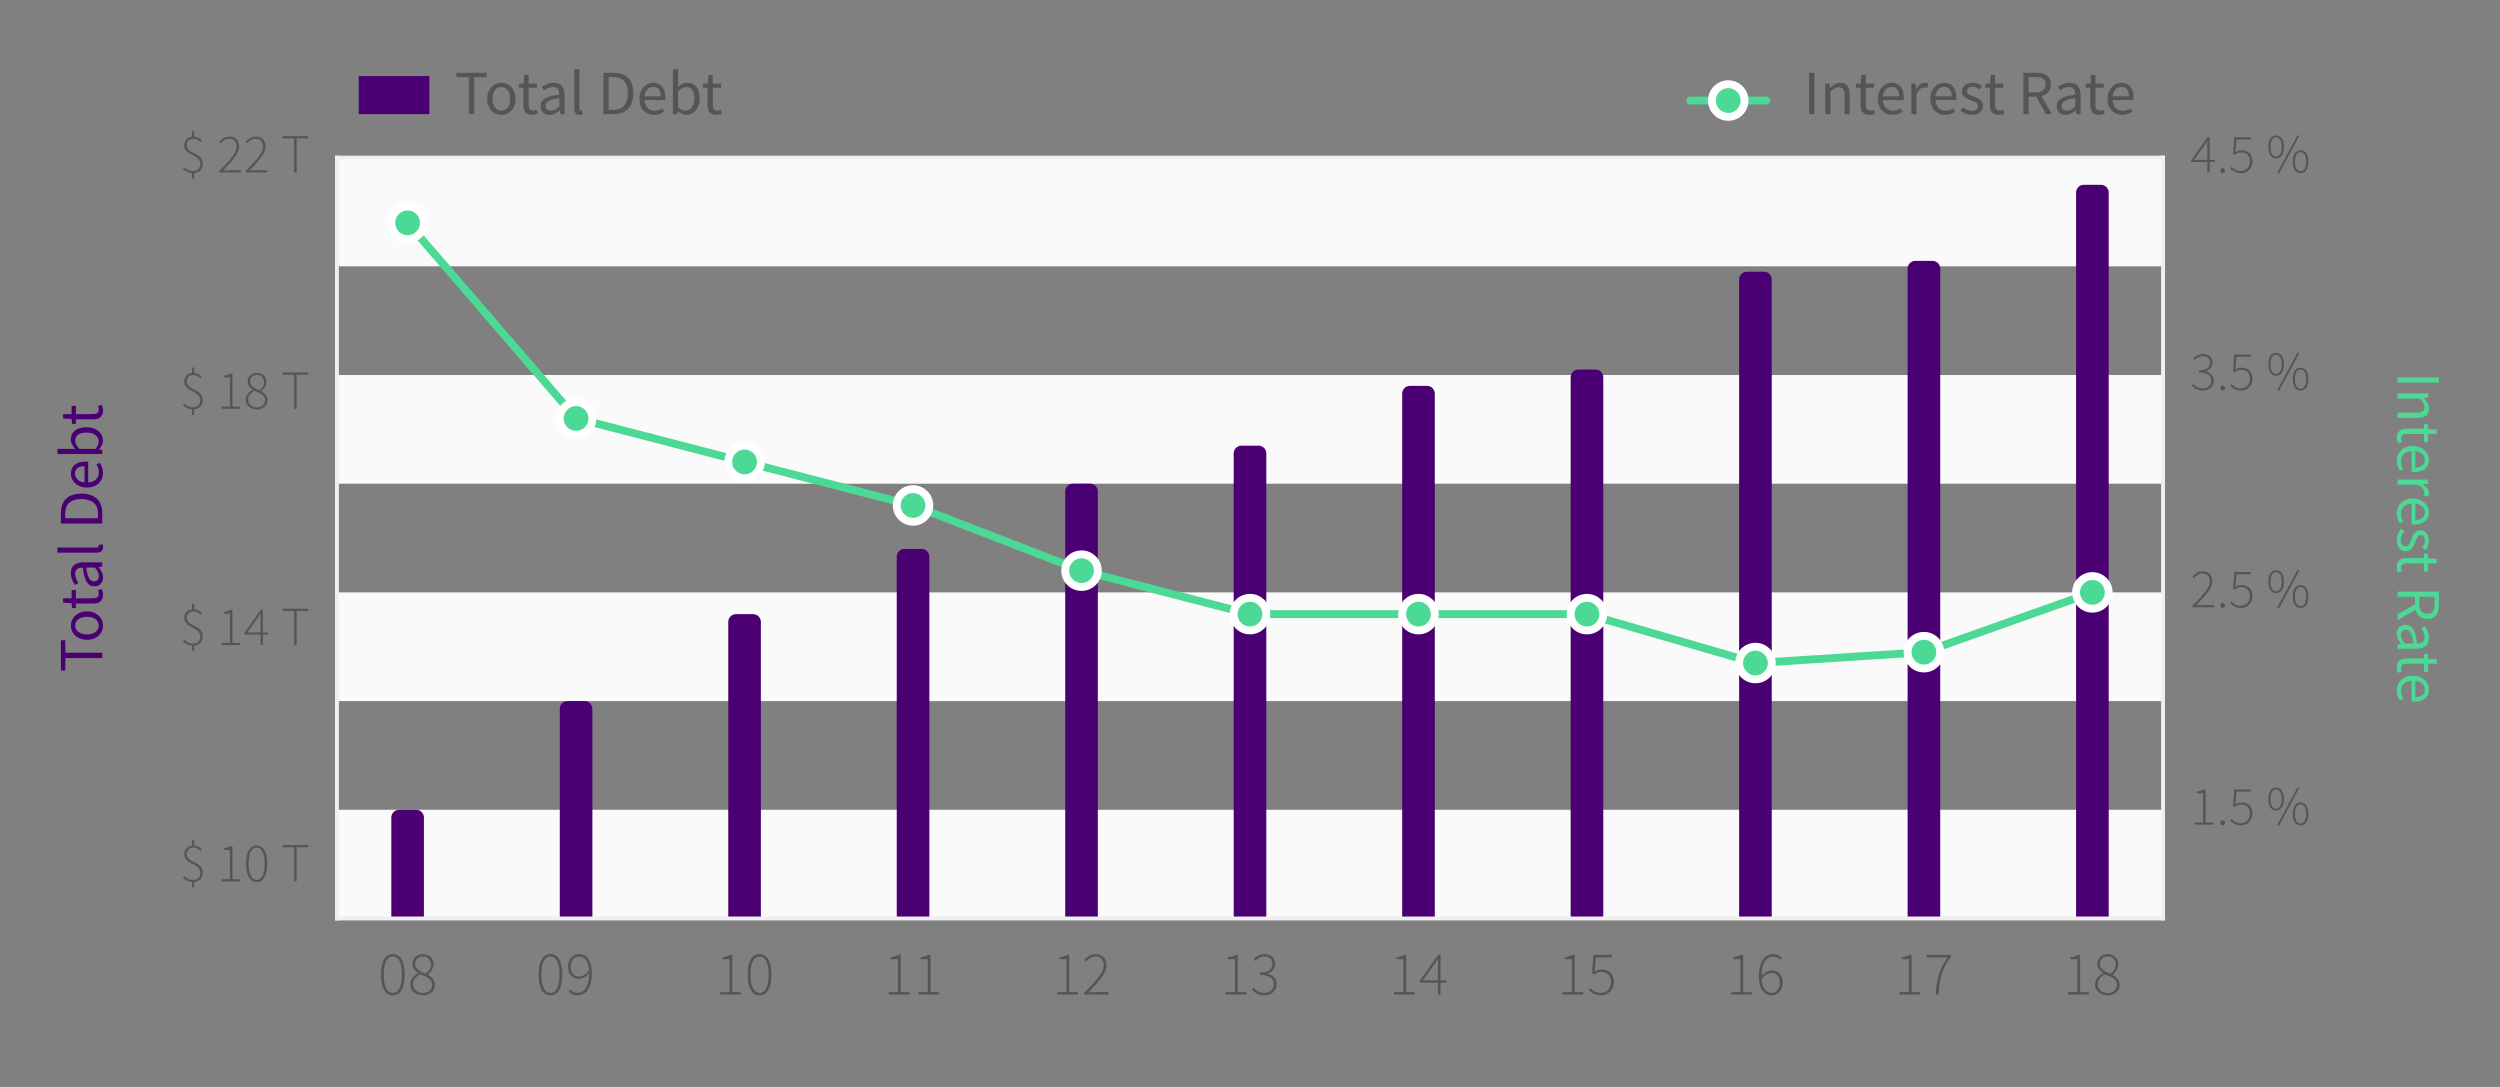 <?xml version="1.0" encoding="UTF-8"?>
<svg width="460px" height="200px" viewBox="0 0 460 200" version="1.1" xmlns="http://www.w3.org/2000/svg" xmlns:xlink="http://www.w3.org/1999/xlink">
    <rect x="0" y="0" width="460" height="200" fill="#808080" stroke="none"/>
    <!-- Generator: Sketch 53.2 (72643) - https://sketchapp.com -->
    <title>debt-to-interest-rate-outline</title>
    <desc>Created with Sketch.</desc>
    <g id="debt-to-interest-rate-outline" stroke="none" stroke-width="1" fill="none" fill-rule="evenodd">
        <g id="Group-11" transform="translate(8, 10)" fill-rule="nonzero">
            <path d="M-15.38,93 L-15.38,86.206 L-17.675,86.206 L-17.675,85.394 L-12.11,85.394 L-12.11,86.206 L-14.406,86.206 L-14.406,93 L-15.38,93 Z M-9.409,93.139 C-9.757,93.139 -10.087,93.073 -10.4,92.942 C-10.713,92.811 -10.989,92.619 -11.229,92.368 C-11.469,92.117 -11.66,91.808 -11.803,91.441 C-11.946,91.073 -12.017,90.658 -12.017,90.194 C-12.017,89.723 -11.946,89.303 -11.803,88.936 C-11.66,88.569 -11.469,88.258 -11.229,88.003 C-10.989,87.748 -10.713,87.555 -10.4,87.423 C-10.087,87.292 -9.757,87.226 -9.409,87.226 C-9.061,87.226 -8.73,87.292 -8.417,87.423 C-8.104,87.555 -7.828,87.748 -7.588,88.003 C-7.349,88.258 -7.157,88.569 -7.014,88.936 C-6.871,89.303 -6.8,89.723 -6.8,90.194 C-6.8,90.658 -6.871,91.073 -7.014,91.441 C-7.157,91.808 -7.349,92.117 -7.588,92.368 C-7.828,92.619 -8.104,92.811 -8.417,92.942 C-8.73,93.073 -9.061,93.139 -9.409,93.139 Z M-9.409,92.351 C-9.169,92.351 -8.949,92.299 -8.748,92.194 C-8.547,92.09 -8.375,91.943 -8.232,91.754 C-8.089,91.564 -7.979,91.338 -7.901,91.075 C-7.824,90.813 -7.786,90.519 -7.786,90.194 C-7.786,89.87 -7.824,89.574 -7.901,89.307 C-7.979,89.041 -8.089,88.811 -8.232,88.617 C-8.375,88.424 -8.547,88.275 -8.748,88.171 C-8.949,88.067 -9.169,88.014 -9.409,88.014 C-9.648,88.014 -9.869,88.067 -10.07,88.171 C-10.271,88.275 -10.443,88.424 -10.586,88.617 C-10.729,88.811 -10.839,89.041 -10.916,89.307 C-10.993,89.574 -11.032,89.87 -11.032,90.194 C-11.032,90.519 -10.993,90.813 -10.916,91.075 C-10.839,91.338 -10.729,91.564 -10.586,91.754 C-10.443,91.943 -10.271,92.09 -10.07,92.194 C-9.869,92.299 -9.648,92.351 -9.409,92.351 Z M-3.739,93.139 C-4.041,93.139 -4.294,93.093 -4.499,93 C-4.703,92.907 -4.87,92.78 -4.997,92.617 C-5.125,92.455 -5.215,92.258 -5.27,92.026 C-5.324,91.794 -5.351,91.539 -5.351,91.261 L-5.351,88.142 L-6.186,88.142 L-6.186,87.423 L-5.304,87.365 L-5.188,85.788 L-4.388,85.788 L-4.388,87.365 L-2.87,87.365 L-2.87,88.142 L-4.388,88.142 L-4.388,91.272 C-4.388,91.62 -4.325,91.889 -4.197,92.078 C-4.07,92.268 -3.843,92.362 -3.519,92.362 C-3.418,92.362 -3.31,92.347 -3.194,92.316 C-3.078,92.285 -2.974,92.25 -2.881,92.212 L-2.696,92.93 C-2.85,92.985 -3.018,93.033 -3.2,93.075 C-3.382,93.118 -3.561,93.139 -3.739,93.139 Z M-0.539,93.139 C-1.011,93.139 -1.403,93 -1.716,92.722 C-2.029,92.443 -2.186,92.049 -2.186,91.539 C-2.186,90.921 -1.911,90.447 -1.362,90.119 C-0.814,89.79 0.064,89.56 1.27,89.429 C1.27,89.251 1.252,89.077 1.217,88.907 C1.183,88.737 1.123,88.586 1.038,88.455 C0.953,88.324 0.835,88.217 0.684,88.136 C0.533,88.055 0.342,88.014 0.11,88.014 C-0.214,88.014 -0.52,88.076 -0.806,88.2 C-1.092,88.324 -1.347,88.463 -1.571,88.617 L-1.942,87.957 C-1.679,87.786 -1.358,87.622 -0.98,87.464 C-0.601,87.305 -0.184,87.226 0.272,87.226 C0.96,87.226 1.459,87.437 1.768,87.858 C2.077,88.279 2.232,88.842 2.232,89.545 L2.232,93 L1.443,93 L1.362,92.328 L1.328,92.328 C1.057,92.552 0.767,92.743 0.458,92.901 C0.149,93.06 -0.184,93.139 -0.539,93.139 Z M-0.261,92.374 C0.01,92.374 0.265,92.31 0.504,92.183 C0.744,92.055 0.999,91.868 1.27,91.62 L1.27,90.055 C0.798,90.117 0.402,90.19 0.081,90.275 C-0.24,90.36 -0.499,90.461 -0.696,90.577 C-0.893,90.693 -1.036,90.826 -1.125,90.977 C-1.214,91.128 -1.258,91.292 -1.258,91.47 C-1.258,91.794 -1.161,92.026 -0.968,92.165 C-0.775,92.304 -0.539,92.374 -0.261,92.374 Z M5.014,93.139 C4.651,93.139 4.392,93.031 4.238,92.814 C4.083,92.598 4.006,92.281 4.006,91.864 L4.006,84.745 L4.957,84.745 L4.957,91.933 C4.957,92.088 4.984,92.196 5.038,92.258 C5.092,92.32 5.154,92.351 5.223,92.351 L5.31,92.351 C5.337,92.351 5.378,92.343 5.432,92.328 L5.559,93.046 C5.498,93.077 5.424,93.1 5.339,93.116 C5.254,93.131 5.146,93.139 5.014,93.139 Z M9.374,93 L9.374,85.394 L11.275,85.394 C12.45,85.394 13.343,85.719 13.954,86.368 C14.564,87.017 14.87,87.949 14.87,89.162 C14.87,89.765 14.792,90.304 14.638,90.78 C14.483,91.255 14.255,91.657 13.954,91.986 C13.652,92.314 13.281,92.565 12.841,92.739 C12.4,92.913 11.894,93 11.322,93 L9.374,93 Z M10.336,92.212 L11.206,92.212 C12.095,92.212 12.761,91.945 13.206,91.412 C13.65,90.878 13.872,90.129 13.872,89.162 C13.872,88.196 13.65,87.458 13.206,86.948 C12.761,86.438 12.095,86.183 11.206,86.183 L10.336,86.183 L10.336,92.212 Z M18.696,93.139 C18.317,93.139 17.963,93.071 17.635,92.936 C17.306,92.801 17.02,92.608 16.777,92.357 C16.533,92.105 16.342,91.798 16.203,91.435 C16.064,91.071 15.994,90.658 15.994,90.194 C15.994,89.73 16.066,89.315 16.209,88.948 C16.352,88.581 16.541,88.27 16.777,88.014 C17.013,87.759 17.281,87.564 17.583,87.429 C17.884,87.294 18.197,87.226 18.522,87.226 C18.877,87.226 19.196,87.288 19.478,87.412 C19.76,87.535 19.996,87.713 20.186,87.945 C20.375,88.177 20.52,88.455 20.62,88.78 C20.721,89.104 20.771,89.468 20.771,89.87 C20.771,89.97 20.769,90.069 20.765,90.165 C20.761,90.262 20.752,90.345 20.736,90.414 L16.933,90.414 C16.972,91.017 17.159,91.495 17.496,91.846 C17.832,92.198 18.271,92.374 18.812,92.374 C19.082,92.374 19.331,92.333 19.559,92.252 C19.787,92.171 20.006,92.065 20.214,91.933 L20.551,92.559 C20.303,92.714 20.029,92.849 19.728,92.965 C19.426,93.081 19.082,93.139 18.696,93.139 Z M16.922,89.73 L19.936,89.73 C19.936,89.158 19.814,88.724 19.571,88.426 C19.328,88.129 18.986,87.98 18.545,87.98 C18.344,87.98 18.153,88.018 17.971,88.096 C17.789,88.173 17.625,88.287 17.478,88.438 C17.331,88.588 17.21,88.772 17.113,88.988 C17.016,89.205 16.953,89.452 16.922,89.73 Z M24.655,93.139 C24.392,93.139 24.12,93.075 23.838,92.948 C23.556,92.82 23.291,92.644 23.043,92.42 L23.009,92.42 L22.928,93 L22.162,93 L22.162,84.745 L23.113,84.745 L23.113,86.994 L23.09,88.014 C23.345,87.79 23.623,87.603 23.925,87.452 C24.226,87.301 24.535,87.226 24.852,87.226 C25.215,87.226 25.536,87.294 25.814,87.429 C26.093,87.564 26.327,87.757 26.516,88.009 C26.705,88.26 26.848,88.561 26.945,88.913 C27.042,89.265 27.09,89.657 27.09,90.09 C27.09,90.569 27.024,90.998 26.893,91.377 C26.761,91.756 26.584,92.076 26.359,92.339 C26.135,92.602 25.876,92.801 25.583,92.936 C25.289,93.071 24.98,93.139 24.655,93.139 Z M24.493,92.339 C24.725,92.339 24.939,92.287 25.136,92.183 C25.333,92.078 25.503,91.931 25.646,91.742 C25.789,91.553 25.901,91.319 25.983,91.041 C26.064,90.762 26.104,90.449 26.104,90.101 C26.104,89.792 26.077,89.51 26.023,89.255 C25.969,89 25.882,88.782 25.762,88.6 C25.643,88.418 25.488,88.277 25.299,88.177 C25.109,88.076 24.883,88.026 24.62,88.026 C24.164,88.026 23.662,88.281 23.113,88.791 L23.113,91.748 C23.36,91.964 23.606,92.117 23.849,92.206 C24.093,92.295 24.307,92.339 24.493,92.339 Z M30.151,93.139 C29.849,93.139 29.596,93.093 29.391,93 C29.186,92.907 29.02,92.78 28.893,92.617 C28.765,92.455 28.674,92.258 28.62,92.026 C28.566,91.794 28.539,91.539 28.539,91.261 L28.539,88.142 L27.704,88.142 L27.704,87.423 L28.586,87.365 L28.701,85.788 L29.501,85.788 L29.501,87.365 L31.02,87.365 L31.02,88.142 L29.501,88.142 L29.501,91.272 C29.501,91.62 29.565,91.889 29.693,92.078 C29.82,92.268 30.046,92.362 30.371,92.362 C30.471,92.362 30.58,92.347 30.696,92.316 C30.812,92.285 30.916,92.25 31.009,92.212 L31.194,92.93 C31.04,92.985 30.871,93.033 30.69,93.075 C30.508,93.118 30.329,93.139 30.151,93.139 Z" id="TotalDebt" fill="#4A0072" transform="translate(6.759, 88.942) rotate(270) translate(-6.759, -88.942) "></path>
            <polygon id="Rectangle-16-Copy-5" fill="#FAFAFA" points="54 19 390 19 390 39 54 39"></polygon>
            <polygon id="Rectangle-16-Copy-6" fill="#FAFAFA" points="54 59 390 59 390 79 54 79"></polygon>
            <polygon id="Rectangle-16-Copy-7" fill="#FAFAFA" points="54 99 390 99 390 119 54 119"></polygon>
            <polygon id="Rectangle-16-Copy-8" fill="#FAFAFA" points="54 139 390 139 390 159 54 159"></polygon>
            <path d="M54,19 L390,19" id="Line-24-Copy-16" stroke="#EFEFEF" stroke-width="0.714" stroke-linecap="square"></path>
            <path d="M54,159 L54,19" id="Line-25-Copy-5" stroke="#EFEFEF" stroke-width="0.714" stroke-linecap="square"></path>
            <path d="M390,159 L390,19" id="Line-25-Copy-5" stroke="#EFEFEF" stroke-width="0.714" stroke-linecap="square"></path>
            <path d="M64.283,173.137 C63.582,173.137 63.043,172.808 62.666,172.149 C62.289,171.49 62.1,170.547 62.1,169.32 C62.1,168.101 62.289,167.17 62.666,166.526 C63.043,165.882 63.582,165.56 64.283,165.56 C64.984,165.56 65.523,165.882 65.9,166.526 C66.277,167.17 66.466,168.101 66.466,169.32 C66.466,170.547 66.277,171.49 65.9,172.149 C65.523,172.808 64.984,173.137 64.283,173.137 Z M64.283,172.703 C64.793,172.703 65.199,172.419 65.5,171.851 C65.801,171.284 65.951,170.44 65.951,169.32 C65.951,168.2 65.801,167.366 65.5,166.817 C65.199,166.269 64.793,165.994 64.283,165.994 C63.78,165.994 63.376,166.269 63.071,166.817 C62.767,167.366 62.614,168.2 62.614,169.32 C62.614,170.44 62.767,171.284 63.071,171.851 C63.376,172.419 63.78,172.703 64.283,172.703 Z M69.803,173.137 C69.468,173.137 69.159,173.086 68.877,172.983 C68.595,172.88 68.351,172.739 68.146,172.56 C67.94,172.381 67.778,172.17 67.66,171.926 C67.542,171.682 67.483,171.415 67.483,171.126 C67.483,170.882 67.527,170.653 67.614,170.44 C67.702,170.227 67.816,170.034 67.957,169.863 C68.098,169.691 68.254,169.539 68.426,169.406 C68.597,169.272 68.77,169.16 68.946,169.069 L68.946,169.023 C68.809,168.931 68.677,168.83 68.551,168.72 C68.426,168.61 68.315,168.484 68.22,168.343 C68.125,168.202 68.047,168.05 67.986,167.886 C67.925,167.722 67.894,167.541 67.894,167.343 C67.894,167.084 67.944,166.844 68.043,166.623 C68.142,166.402 68.277,166.213 68.449,166.057 C68.62,165.901 68.822,165.779 69.054,165.691 C69.287,165.604 69.536,165.56 69.803,165.56 C70.115,165.56 70.393,165.608 70.637,165.703 C70.881,165.798 71.089,165.931 71.26,166.103 C71.431,166.274 71.561,166.476 71.649,166.709 C71.736,166.941 71.78,167.194 71.78,167.469 C71.78,167.667 71.746,167.859 71.677,168.046 C71.609,168.232 71.523,168.406 71.42,168.566 C71.317,168.726 71.205,168.87 71.083,169 C70.961,169.13 70.847,169.236 70.74,169.32 L70.74,169.366 C70.9,169.465 71.056,169.571 71.209,169.686 C71.361,169.8 71.496,169.93 71.614,170.074 C71.732,170.219 71.83,170.387 71.906,170.577 C71.982,170.768 72.02,170.985 72.02,171.229 C72.02,171.495 71.967,171.745 71.86,171.977 C71.753,172.21 71.603,172.411 71.409,172.583 C71.214,172.754 70.98,172.89 70.706,172.989 C70.431,173.088 70.13,173.137 69.803,173.137 Z M70.34,169.171 C70.652,168.92 70.89,168.655 71.054,168.377 C71.218,168.099 71.3,167.8 71.3,167.48 C71.3,167.274 71.266,167.082 71.197,166.903 C71.129,166.724 71.031,166.566 70.906,166.429 C70.78,166.291 70.624,166.183 70.437,166.103 C70.25,166.023 70.039,165.983 69.803,165.983 C69.597,165.983 69.409,166.017 69.237,166.086 C69.066,166.154 68.917,166.248 68.791,166.366 C68.666,166.484 68.569,166.627 68.5,166.794 C68.431,166.962 68.397,167.145 68.397,167.343 C68.397,167.602 68.452,167.825 68.563,168.011 C68.673,168.198 68.82,168.362 69.003,168.503 C69.186,168.644 69.393,168.768 69.626,168.874 C69.858,168.981 70.096,169.08 70.34,169.171 Z M69.803,172.714 C70.062,172.714 70.296,172.676 70.506,172.6 C70.715,172.524 70.894,172.417 71.043,172.28 C71.191,172.143 71.306,171.983 71.386,171.8 C71.466,171.617 71.506,171.423 71.506,171.217 C71.506,170.935 71.443,170.697 71.317,170.503 C71.191,170.309 71.024,170.137 70.814,169.989 C70.605,169.84 70.367,169.71 70.1,169.6 C69.833,169.49 69.559,169.377 69.277,169.263 C68.904,169.484 68.595,169.745 68.351,170.046 C68.108,170.347 67.986,170.699 67.986,171.103 C67.986,171.331 68.031,171.543 68.123,171.737 C68.214,171.931 68.34,172.101 68.5,172.246 C68.66,172.39 68.85,172.505 69.071,172.589 C69.292,172.672 69.536,172.714 69.803,172.714 Z" id="08" fill="#555555"></path>
            <path d="M186.511,173 L186.511,172.554 L188.226,172.554 L188.226,166.497 L186.923,166.497 L186.923,166.154 C187.22,166.101 187.485,166.036 187.717,165.96 C187.95,165.884 188.153,165.796 188.329,165.697 L188.74,165.697 L188.74,172.554 L190.329,172.554 L190.329,173 L186.511,173 Z M191.494,173 L191.494,172.68 C192.096,172.07 192.622,171.524 193.071,171.04 C193.521,170.556 193.896,170.114 194.197,169.714 C194.498,169.314 194.723,168.945 194.871,168.606 C195.02,168.267 195.094,167.937 195.094,167.617 C195.094,167.16 194.967,166.775 194.711,166.463 C194.456,166.15 194.054,165.994 193.506,165.994 C193.17,165.994 192.858,166.086 192.569,166.269 C192.279,166.451 192.024,166.68 191.803,166.954 L191.471,166.634 C191.746,166.33 192.049,166.074 192.38,165.869 C192.711,165.663 193.102,165.56 193.551,165.56 C194.207,165.56 194.713,165.747 195.071,166.12 C195.43,166.493 195.609,166.989 195.609,167.606 C195.609,167.971 195.529,168.335 195.369,168.697 C195.209,169.059 194.984,169.44 194.694,169.84 C194.405,170.24 194.052,170.667 193.637,171.12 C193.222,171.573 192.763,172.067 192.26,172.6 C192.458,172.585 192.662,172.571 192.871,172.56 C193.081,172.549 193.285,172.543 193.483,172.543 L195.974,172.543 L195.974,173 L191.494,173 Z" id="12" fill="#555555"></path>
            <path d="M124.511,173 L124.511,172.554 L126.226,172.554 L126.226,166.497 L124.923,166.497 L124.923,166.154 C125.22,166.101 125.485,166.036 125.717,165.96 C125.95,165.884 126.153,165.796 126.329,165.697 L126.74,165.697 L126.74,172.554 L128.329,172.554 L128.329,173 L124.511,173 Z M131.757,173.137 C131.056,173.137 130.517,172.808 130.14,172.149 C129.763,171.49 129.574,170.547 129.574,169.32 C129.574,168.101 129.763,167.17 130.14,166.526 C130.517,165.882 131.056,165.56 131.757,165.56 C132.458,165.56 132.997,165.882 133.374,166.526 C133.751,167.17 133.94,168.101 133.94,169.32 C133.94,170.547 133.751,171.49 133.374,172.149 C132.997,172.808 132.458,173.137 131.757,173.137 Z M131.757,172.703 C132.268,172.703 132.673,172.419 132.974,171.851 C133.275,171.284 133.426,170.44 133.426,169.32 C133.426,168.2 133.275,167.366 132.974,166.817 C132.673,166.269 132.268,165.994 131.757,165.994 C131.254,165.994 130.85,166.269 130.546,166.817 C130.241,167.366 130.089,168.2 130.089,169.32 C130.089,170.44 130.241,171.284 130.546,171.851 C130.85,172.419 131.254,172.703 131.757,172.703 Z" id="10" fill="#555555"></path>
            <path d="M248.511,173 L248.511,172.554 L250.226,172.554 L250.226,166.497 L248.923,166.497 L248.923,166.154 C249.22,166.101 249.485,166.036 249.717,165.96 C249.95,165.884 250.153,165.796 250.329,165.697 L250.74,165.697 L250.74,172.554 L252.329,172.554 L252.329,173 L248.511,173 Z M256.569,173 L256.569,170.817 L253.209,170.817 L253.209,170.52 L256.603,165.697 L257.06,165.697 L257.06,170.383 L258.146,170.383 L258.146,170.817 L257.06,170.817 L257.06,173 L256.569,173 Z M253.826,170.383 L256.569,170.383 L256.569,167.709 C256.569,167.541 256.572,167.331 256.58,167.08 C256.588,166.829 256.599,166.619 256.614,166.451 L256.569,166.451 C256.477,166.604 256.382,166.752 256.283,166.897 C256.184,167.042 256.081,167.198 255.974,167.366 L253.826,170.383 Z" id="14" fill="#555555"></path>
            <path d="M310.511,173 L310.511,172.554 L312.226,172.554 L312.226,166.497 L310.923,166.497 L310.923,166.154 C311.22,166.101 311.485,166.036 311.717,165.96 C311.95,165.884 312.153,165.796 312.329,165.697 L312.74,165.697 L312.74,172.554 L314.329,172.554 L314.329,173 L310.511,173 Z M318.009,173.137 C317.27,173.137 316.687,172.84 316.26,172.246 C315.833,171.651 315.62,170.798 315.62,169.686 C315.62,168.924 315.694,168.28 315.843,167.754 C315.991,167.229 316.19,166.802 316.437,166.474 C316.685,166.147 316.97,165.912 317.294,165.771 C317.618,165.63 317.955,165.56 318.306,165.56 C318.649,165.56 318.944,165.625 319.191,165.754 C319.439,165.884 319.658,166.055 319.849,166.269 L319.54,166.611 C319.38,166.413 319.193,166.263 318.98,166.16 C318.767,166.057 318.542,166.006 318.306,166.006 C318.016,166.006 317.74,166.069 317.477,166.194 C317.214,166.32 316.984,166.524 316.786,166.806 C316.588,167.088 316.43,167.459 316.311,167.92 C316.193,168.381 316.134,168.943 316.134,169.606 C316.386,169.293 316.67,169.046 316.986,168.863 C317.302,168.68 317.631,168.589 317.974,168.589 C318.622,168.589 319.123,168.781 319.477,169.166 C319.831,169.55 320.009,170.112 320.009,170.851 C320.009,171.187 319.955,171.493 319.849,171.771 C319.742,172.05 319.597,172.29 319.414,172.491 C319.231,172.693 319.02,172.851 318.78,172.966 C318.54,173.08 318.283,173.137 318.009,173.137 Z M318.02,172.703 C318.233,172.703 318.43,172.655 318.609,172.56 C318.788,172.465 318.942,172.333 319.071,172.166 C319.201,171.998 319.304,171.802 319.38,171.577 C319.456,171.352 319.494,171.11 319.494,170.851 C319.494,170.592 319.464,170.35 319.403,170.126 C319.342,169.901 319.249,169.707 319.123,169.543 C318.997,169.379 318.833,169.251 318.631,169.16 C318.43,169.069 318.191,169.023 317.917,169.023 C317.658,169.023 317.372,169.105 317.06,169.269 C316.748,169.432 316.443,169.716 316.146,170.12 C316.169,170.509 316.224,170.861 316.311,171.177 C316.399,171.493 316.519,171.764 316.671,171.989 C316.824,172.213 317.012,172.389 317.237,172.514 C317.462,172.64 317.723,172.703 318.02,172.703 Z" id="16" fill="#555555"></path>
            <path d="M93.283,173.137 C92.582,173.137 92.043,172.808 91.666,172.149 C91.289,171.49 91.1,170.547 91.1,169.32 C91.1,168.101 91.289,167.17 91.666,166.526 C92.043,165.882 92.582,165.56 93.283,165.56 C93.984,165.56 94.523,165.882 94.9,166.526 C95.277,167.17 95.466,168.101 95.466,169.32 C95.466,170.547 95.277,171.49 94.9,172.149 C94.523,172.808 93.984,173.137 93.283,173.137 Z M93.283,172.703 C93.793,172.703 94.199,172.419 94.5,171.851 C94.801,171.284 94.951,170.44 94.951,169.32 C94.951,168.2 94.801,167.366 94.5,166.817 C94.199,166.269 93.793,165.994 93.283,165.994 C92.78,165.994 92.376,166.269 92.071,166.817 C91.767,167.366 91.614,168.2 91.614,169.32 C91.614,170.44 91.767,171.284 92.071,171.851 C92.376,172.419 92.78,172.703 93.283,172.703 Z M98.609,169.674 C98.875,169.674 99.169,169.587 99.489,169.411 C99.809,169.236 100.106,168.954 100.38,168.566 C100.357,168.177 100.302,167.825 100.214,167.509 C100.127,167.192 100.005,166.922 99.849,166.697 C99.692,166.472 99.502,166.299 99.277,166.177 C99.052,166.055 98.791,165.994 98.494,165.994 C98.289,165.994 98.094,166.042 97.911,166.137 C97.729,166.232 97.572,166.362 97.443,166.526 C97.313,166.69 97.21,166.884 97.134,167.109 C97.058,167.333 97.02,167.575 97.02,167.834 C97.02,168.101 97.05,168.347 97.111,168.571 C97.172,168.796 97.268,168.99 97.397,169.154 C97.527,169.318 97.69,169.446 97.889,169.537 C98.087,169.629 98.327,169.674 98.609,169.674 Z M98.209,173.137 C97.866,173.137 97.569,173.072 97.317,172.943 C97.066,172.813 96.849,172.642 96.666,172.429 L96.974,172.086 C97.134,172.284 97.321,172.434 97.534,172.537 C97.748,172.64 97.976,172.691 98.22,172.691 C98.51,172.691 98.786,172.629 99.049,172.503 C99.311,172.377 99.542,172.173 99.74,171.891 C99.938,171.61 100.096,171.238 100.214,170.777 C100.332,170.316 100.391,169.754 100.391,169.091 C100.14,169.396 99.854,169.64 99.534,169.823 C99.214,170.006 98.883,170.097 98.54,170.097 C97.9,170.097 97.403,169.905 97.049,169.52 C96.694,169.135 96.517,168.573 96.517,167.834 C96.517,167.507 96.57,167.202 96.677,166.92 C96.784,166.638 96.929,166.398 97.111,166.2 C97.294,166.002 97.506,165.846 97.746,165.731 C97.986,165.617 98.243,165.56 98.517,165.56 C99.249,165.56 99.828,165.855 100.254,166.446 C100.681,167.036 100.894,167.888 100.894,169 C100.894,169.77 100.82,170.417 100.671,170.943 C100.523,171.469 100.327,171.893 100.083,172.217 C99.839,172.541 99.553,172.775 99.226,172.92 C98.898,173.065 98.559,173.137 98.209,173.137 Z" id="09" fill="#555555"></path>
            <path d="M217.511,173 L217.511,172.554 L219.226,172.554 L219.226,166.497 L217.923,166.497 L217.923,166.154 C218.22,166.101 218.485,166.036 218.717,165.96 C218.95,165.884 219.153,165.796 219.329,165.697 L219.74,165.697 L219.74,172.554 L221.329,172.554 L221.329,173 L217.511,173 Z M224.677,173.137 C224.388,173.137 224.125,173.107 223.889,173.046 C223.652,172.985 223.441,172.905 223.254,172.806 C223.068,172.707 222.9,172.596 222.751,172.474 C222.603,172.352 222.471,172.23 222.357,172.109 L222.654,171.754 C222.761,171.876 222.879,171.992 223.009,172.103 C223.138,172.213 223.285,172.312 223.449,172.4 C223.612,172.488 223.795,172.558 223.997,172.611 C224.199,172.665 224.426,172.691 224.677,172.691 C224.921,172.691 225.148,172.653 225.357,172.577 C225.567,172.501 225.748,172.392 225.9,172.251 C226.052,172.11 226.17,171.941 226.254,171.743 C226.338,171.545 226.38,171.324 226.38,171.08 C226.38,170.829 226.332,170.6 226.237,170.394 C226.142,170.189 225.993,170.011 225.791,169.863 C225.59,169.714 225.327,169.598 225.003,169.514 C224.679,169.43 224.289,169.389 223.831,169.389 L223.831,168.943 C224.25,168.943 224.607,168.901 224.9,168.817 C225.193,168.733 225.43,168.621 225.609,168.48 C225.788,168.339 225.917,168.171 225.997,167.977 C226.077,167.783 226.117,167.575 226.117,167.354 C226.117,166.943 225.984,166.613 225.717,166.366 C225.45,166.118 225.092,165.994 224.643,165.994 C224.3,165.994 223.988,166.072 223.706,166.229 C223.424,166.385 223.176,166.573 222.963,166.794 L222.666,166.451 C222.917,166.208 223.203,165.998 223.523,165.823 C223.843,165.648 224.216,165.56 224.643,165.56 C224.925,165.56 225.188,165.6 225.431,165.68 C225.675,165.76 225.887,165.874 226.066,166.023 C226.245,166.171 226.386,166.354 226.489,166.571 C226.591,166.789 226.643,167.038 226.643,167.32 C226.643,167.8 226.511,168.187 226.249,168.48 C225.986,168.773 225.652,168.989 225.249,169.126 L225.249,169.171 C225.477,169.217 225.69,169.295 225.889,169.406 C226.087,169.516 226.262,169.651 226.414,169.811 C226.567,169.971 226.687,170.156 226.774,170.366 C226.862,170.575 226.906,170.81 226.906,171.069 C226.906,171.389 226.849,171.676 226.734,171.931 C226.62,172.187 226.462,172.404 226.26,172.583 C226.058,172.762 225.822,172.899 225.551,172.994 C225.281,173.09 224.99,173.137 224.677,173.137 Z" id="13" fill="#555555"></path>
            <path d="M155.511,173 L155.511,172.554 L157.226,172.554 L157.226,166.497 L155.923,166.497 L155.923,166.154 C156.22,166.101 156.485,166.036 156.717,165.96 C156.95,165.884 157.153,165.796 157.329,165.697 L157.74,165.697 L157.74,172.554 L159.329,172.554 L159.329,173 L155.511,173 Z M160.986,173 L160.986,172.554 L162.7,172.554 L162.7,166.497 L161.397,166.497 L161.397,166.154 C161.694,166.101 161.959,166.036 162.191,165.96 C162.424,165.884 162.628,165.796 162.803,165.697 L163.214,165.697 L163.214,172.554 L164.803,172.554 L164.803,173 L160.986,173 Z" id="11" fill="#555555"></path>
            <path d="M279.511,173 L279.511,172.554 L281.226,172.554 L281.226,166.497 L279.923,166.497 L279.923,166.154 C280.22,166.101 280.485,166.036 280.717,165.96 C280.95,165.884 281.153,165.796 281.329,165.697 L281.74,165.697 L281.74,172.554 L283.329,172.554 L283.329,173 L279.511,173 Z M286.62,173.137 C286.33,173.137 286.07,173.109 285.837,173.051 C285.605,172.994 285.395,172.918 285.209,172.823 C285.022,172.728 284.856,172.621 284.711,172.503 C284.567,172.385 284.437,172.269 284.323,172.154 L284.609,171.8 C284.715,171.914 284.833,172.025 284.963,172.131 C285.092,172.238 285.237,172.333 285.397,172.417 C285.557,172.501 285.736,172.568 285.934,172.617 C286.132,172.667 286.357,172.691 286.609,172.691 C286.852,172.691 287.085,172.644 287.306,172.549 C287.527,172.453 287.719,172.32 287.883,172.149 C288.047,171.977 288.178,171.771 288.277,171.531 C288.376,171.291 288.426,171.023 288.426,170.726 C288.426,170.131 288.266,169.669 287.946,169.337 C287.626,169.006 287.191,168.84 286.643,168.84 C286.361,168.84 286.119,168.884 285.917,168.971 C285.715,169.059 285.504,169.179 285.283,169.331 L284.929,169.114 L285.191,165.697 L288.563,165.697 L288.563,166.143 L285.649,166.143 L285.42,168.783 C285.61,168.669 285.809,168.575 286.014,168.503 C286.22,168.43 286.456,168.394 286.723,168.394 C287.028,168.394 287.317,168.44 287.591,168.531 C287.866,168.623 288.102,168.762 288.3,168.949 C288.498,169.135 288.656,169.375 288.774,169.669 C288.892,169.962 288.951,170.307 288.951,170.703 C288.951,171.091 288.885,171.436 288.751,171.737 C288.618,172.038 288.443,172.293 288.226,172.503 C288.009,172.712 287.761,172.87 287.483,172.977 C287.205,173.084 286.917,173.137 286.62,173.137 Z" id="15" fill="#555555"></path>
            <path d="M341.511,173 L341.511,172.554 L343.226,172.554 L343.226,166.497 L341.923,166.497 L341.923,166.154 C342.22,166.101 342.485,166.036 342.717,165.96 C342.95,165.884 343.153,165.796 343.329,165.697 L343.74,165.697 L343.74,172.554 L345.329,172.554 L345.329,173 L341.511,173 Z M348.174,173 C348.205,172.261 348.268,171.585 348.363,170.971 C348.458,170.358 348.593,169.779 348.769,169.234 C348.944,168.69 349.165,168.168 349.431,167.669 C349.698,167.17 350.014,166.661 350.38,166.143 L346.529,166.143 L346.529,165.697 L351.02,165.697 L351.02,165.994 C350.586,166.573 350.226,167.13 349.94,167.663 C349.654,168.196 349.426,168.739 349.254,169.291 C349.083,169.844 348.959,170.421 348.883,171.023 C348.807,171.625 348.753,172.284 348.723,173 L348.174,173 Z" id="17" fill="#555555"></path>
            <path d="M372.511,173 L372.511,172.554 L374.226,172.554 L374.226,166.497 L372.923,166.497 L372.923,166.154 C373.22,166.101 373.485,166.036 373.717,165.96 C373.95,165.884 374.153,165.796 374.329,165.697 L374.74,165.697 L374.74,172.554 L376.329,172.554 L376.329,173 L372.511,173 Z M379.803,173.137 C379.468,173.137 379.159,173.086 378.877,172.983 C378.595,172.88 378.351,172.739 378.146,172.56 C377.94,172.381 377.778,172.17 377.66,171.926 C377.542,171.682 377.483,171.415 377.483,171.126 C377.483,170.882 377.527,170.653 377.614,170.44 C377.702,170.227 377.816,170.034 377.957,169.863 C378.098,169.691 378.254,169.539 378.426,169.406 C378.597,169.272 378.77,169.16 378.946,169.069 L378.946,169.023 C378.809,168.931 378.677,168.83 378.551,168.72 C378.426,168.61 378.315,168.484 378.22,168.343 C378.125,168.202 378.047,168.05 377.986,167.886 C377.925,167.722 377.894,167.541 377.894,167.343 C377.894,167.084 377.944,166.844 378.043,166.623 C378.142,166.402 378.277,166.213 378.449,166.057 C378.62,165.901 378.822,165.779 379.054,165.691 C379.287,165.604 379.536,165.56 379.803,165.56 C380.115,165.56 380.393,165.608 380.637,165.703 C380.881,165.798 381.089,165.931 381.26,166.103 C381.431,166.274 381.561,166.476 381.649,166.709 C381.736,166.941 381.78,167.194 381.78,167.469 C381.78,167.667 381.746,167.859 381.677,168.046 C381.609,168.232 381.523,168.406 381.42,168.566 C381.317,168.726 381.205,168.87 381.083,169 C380.961,169.13 380.847,169.236 380.74,169.32 L380.74,169.366 C380.9,169.465 381.056,169.571 381.209,169.686 C381.361,169.8 381.496,169.93 381.614,170.074 C381.732,170.219 381.83,170.387 381.906,170.577 C381.982,170.768 382.02,170.985 382.02,171.229 C382.02,171.495 381.967,171.745 381.86,171.977 C381.753,172.21 381.603,172.411 381.409,172.583 C381.214,172.754 380.98,172.89 380.706,172.989 C380.431,173.088 380.13,173.137 379.803,173.137 Z M380.34,169.171 C380.652,168.92 380.89,168.655 381.054,168.377 C381.218,168.099 381.3,167.8 381.3,167.48 C381.3,167.274 381.266,167.082 381.197,166.903 C381.129,166.724 381.031,166.566 380.906,166.429 C380.78,166.291 380.624,166.183 380.437,166.103 C380.25,166.023 380.039,165.983 379.803,165.983 C379.597,165.983 379.409,166.017 379.237,166.086 C379.066,166.154 378.917,166.248 378.791,166.366 C378.666,166.484 378.569,166.627 378.5,166.794 C378.431,166.962 378.397,167.145 378.397,167.343 C378.397,167.602 378.452,167.825 378.563,168.011 C378.673,168.198 378.82,168.362 379.003,168.503 C379.186,168.644 379.393,168.768 379.626,168.874 C379.858,168.981 380.096,169.08 380.34,169.171 Z M379.803,172.714 C380.062,172.714 380.296,172.676 380.506,172.6 C380.715,172.524 380.894,172.417 381.043,172.28 C381.191,172.143 381.306,171.983 381.386,171.8 C381.466,171.617 381.506,171.423 381.506,171.217 C381.506,170.935 381.443,170.697 381.317,170.503 C381.191,170.309 381.024,170.137 380.814,169.989 C380.605,169.84 380.367,169.71 380.1,169.6 C379.833,169.49 379.559,169.377 379.277,169.263 C378.904,169.484 378.595,169.745 378.351,170.046 C378.108,170.347 377.986,170.699 377.986,171.103 C377.986,171.331 378.031,171.543 378.123,171.737 C378.214,171.931 378.34,172.101 378.5,172.246 C378.66,172.39 378.85,172.505 379.071,172.589 C379.292,172.672 379.536,172.714 379.803,172.714 Z" id="18" fill="#555555"></path>
            <path d="M65.429,139 L68.571,139 C69.36,139 70,139.64 70,140.429 L70,159 L64,159 L64,140.429 C64,139.64 64.64,139 65.429,139 Z" id="Rectangle-Copy-30" fill="#4A0072"></path>
            <path d="M96.429,119 L99.571,119 C100.36,119 101,119.64 101,120.429 L101,159 L95,159 L95,120.429 C95,119.64 95.64,119 96.429,119 Z" id="Rectangle-Copy-31" fill="#4A0072"></path>
            <path d="M127.429,103 L130.571,103 C131.36,103 132,103.64 132,104.429 L132,159 L126,159 L126,104.429 C126,103.64 126.64,103 127.429,103 Z" id="Rectangle-Copy-32" fill="#4A0072"></path>
            <path d="M158.429,91 L161.571,91 C162.36,91 163,91.64 163,92.429 L163,159 L157,159 L157,92.429 C157,91.64 157.64,91 158.429,91 Z" id="Rectangle-Copy-33" fill="#4A0072"></path>
            <path d="M189.429,79 L192.571,79 C193.36,79 194,79.64 194,80.429 L194,159 L188,159 L188,80.429 C188,79.64 188.64,79 189.429,79 Z" id="Rectangle-Copy-34" fill="#4A0072"></path>
            <path d="M220.429,72 L223.571,72 C224.36,72 225,72.64 225,73.429 L225,159 L219,159 L219,73.429 C219,72.64 219.64,72 220.429,72 Z" id="Rectangle-Copy-35" fill="#4A0072"></path>
            <path d="M251.429,61 L254.571,61 C255.36,61 256,61.64 256,62.429 L256,159 L250,159 L250,62.429 C250,61.64 250.64,61 251.429,61 Z" id="Rectangle-Copy-36" fill="#4A0072"></path>
            <path d="M282.429,58 L285.571,58 C286.36,58 287,58.64 287,59.429 L287,159 L281,159 L281,59.429 C281,58.64 281.64,58 282.429,58 Z" id="Rectangle-Copy-37" fill="#4A0072"></path>
            <path d="M313.429,40 L316.571,40 C317.36,40 318,40.64 318,41.429 L318,159 L312,159 L312,41.429 C312,40.64 312.64,40 313.429,40 Z" id="Rectangle-Copy-38" fill="#4A0072"></path>
            <path d="M344.429,38 L347.571,38 C348.36,38 349,38.64 349,39.429 L349,159 L343,159 L343,39.429 C343,38.64 343.64,38 344.429,38 Z" id="Rectangle-Copy-39" fill="#4A0072"></path>
            <path d="M375.429,24 L378.571,24 C379.36,24 380,24.64 380,25.429 L380,159 L374,159 L374,25.429 C374,24.64 374.64,24 375.429,24 Z" id="Rectangle-Copy-39" fill="#4A0072"></path>
            <path d="M54,159 L390,159" id="Line-24-Copy-16" stroke="#EFEFEF" stroke-width="0.714" stroke-linecap="square"></path>
            <path d="M407.043,93 L407.043,85.394 L408.006,85.394 L408.006,93 L407.043,93 Z M410,93 L410,87.365 L410.788,87.365 L410.87,88.177 L410.904,88.177 C411.175,87.906 411.459,87.68 411.757,87.499 C412.054,87.317 412.4,87.226 412.794,87.226 C413.389,87.226 413.824,87.412 414.099,87.783 C414.373,88.154 414.51,88.702 414.51,89.429 L414.51,93 L413.559,93 L413.559,89.557 C413.559,89.023 413.474,88.639 413.304,88.403 C413.134,88.167 412.864,88.049 412.493,88.049 C412.199,88.049 411.94,88.123 411.716,88.27 C411.492,88.416 411.237,88.633 410.951,88.919 L410.951,93 L410,93 Z M418.116,93.139 C417.814,93.139 417.561,93.093 417.357,93 C417.152,92.907 416.986,92.78 416.858,92.617 C416.73,92.455 416.64,92.258 416.586,92.026 C416.531,91.794 416.504,91.539 416.504,91.261 L416.504,88.142 L415.67,88.142 L415.67,87.423 L416.551,87.365 L416.667,85.788 L417.467,85.788 L417.467,87.365 L418.986,87.365 L418.986,88.142 L417.467,88.142 L417.467,91.272 C417.467,91.62 417.53,91.889 417.658,92.078 C417.786,92.268 418.012,92.362 418.336,92.362 C418.437,92.362 418.545,92.347 418.661,92.316 C418.777,92.285 418.881,92.25 418.974,92.212 L419.159,92.93 C419.005,92.985 418.837,93.033 418.655,93.075 C418.473,93.118 418.294,93.139 418.116,93.139 Z M422.383,93.139 C422.004,93.139 421.65,93.071 421.322,92.936 C420.993,92.801 420.707,92.608 420.464,92.357 C420.22,92.105 420.029,91.798 419.89,91.435 C419.751,91.071 419.681,90.658 419.681,90.194 C419.681,89.73 419.753,89.315 419.896,88.948 C420.039,88.581 420.228,88.27 420.464,88.014 C420.7,87.759 420.968,87.564 421.27,87.429 C421.571,87.294 421.884,87.226 422.209,87.226 C422.564,87.226 422.883,87.288 423.165,87.412 C423.447,87.535 423.683,87.713 423.872,87.945 C424.062,88.177 424.207,88.455 424.307,88.78 C424.408,89.104 424.458,89.468 424.458,89.87 C424.458,89.97 424.456,90.069 424.452,90.165 C424.448,90.262 424.439,90.345 424.423,90.414 L420.62,90.414 C420.659,91.017 420.846,91.495 421.183,91.846 C421.519,92.198 421.957,92.374 422.499,92.374 C422.769,92.374 423.018,92.333 423.246,92.252 C423.474,92.171 423.693,92.065 423.901,91.933 L424.238,92.559 C423.99,92.714 423.716,92.849 423.414,92.965 C423.113,93.081 422.769,93.139 422.383,93.139 Z M420.609,89.73 L423.623,89.73 C423.623,89.158 423.501,88.724 423.258,88.426 C423.014,88.129 422.672,87.98 422.232,87.98 C422.031,87.98 421.84,88.018 421.658,88.096 C421.476,88.173 421.312,88.287 421.165,88.438 C421.018,88.588 420.897,88.772 420.8,88.988 C420.703,89.205 420.64,89.452 420.609,89.73 Z M425.849,93 L425.849,87.365 L426.638,87.365 L426.719,88.386 L426.754,88.386 C426.947,88.03 427.181,87.748 427.455,87.539 C427.729,87.33 428.029,87.226 428.354,87.226 C428.578,87.226 428.779,87.265 428.957,87.342 L428.771,88.177 C428.678,88.146 428.593,88.123 428.516,88.107 C428.439,88.092 428.342,88.084 428.226,88.084 C427.986,88.084 427.737,88.181 427.478,88.374 C427.219,88.567 426.993,88.903 426.8,89.383 L426.8,93 L425.849,93 Z M432.041,93.139 C431.662,93.139 431.308,93.071 430.98,92.936 C430.651,92.801 430.365,92.608 430.122,92.357 C429.878,92.105 429.687,91.798 429.548,91.435 C429.409,91.071 429.339,90.658 429.339,90.194 C429.339,89.73 429.411,89.315 429.554,88.948 C429.697,88.581 429.886,88.27 430.122,88.014 C430.357,87.759 430.626,87.564 430.928,87.429 C431.229,87.294 431.542,87.226 431.867,87.226 C432.222,87.226 432.541,87.288 432.823,87.412 C433.105,87.535 433.341,87.713 433.53,87.945 C433.72,88.177 433.865,88.455 433.965,88.78 C434.066,89.104 434.116,89.468 434.116,89.87 C434.116,89.97 434.114,90.069 434.11,90.165 C434.106,90.262 434.097,90.345 434.081,90.414 L430.278,90.414 C430.317,91.017 430.504,91.495 430.841,91.846 C431.177,92.198 431.615,92.374 432.157,92.374 C432.427,92.374 432.676,92.333 432.904,92.252 C433.132,92.171 433.351,92.065 433.559,91.933 L433.896,92.559 C433.648,92.714 433.374,92.849 433.072,92.965 C432.771,93.081 432.427,93.139 432.041,93.139 Z M430.267,89.73 L433.281,89.73 C433.281,89.158 433.159,88.724 432.916,88.426 C432.672,88.129 432.33,87.98 431.89,87.98 C431.689,87.98 431.498,88.018 431.316,88.096 C431.134,88.173 430.97,88.287 430.823,88.438 C430.676,88.588 430.555,88.772 430.458,88.988 C430.361,89.205 430.298,89.452 430.267,89.73 Z M436.98,93.139 C436.578,93.139 436.195,93.066 435.832,92.919 C435.469,92.772 435.152,92.586 434.881,92.362 L435.357,91.725 C435.604,91.926 435.857,92.088 436.116,92.212 C436.375,92.335 436.674,92.397 437.014,92.397 C437.386,92.397 437.664,92.312 437.849,92.142 C438.035,91.972 438.128,91.763 438.128,91.516 C438.128,91.369 438.089,91.242 438.012,91.133 C437.934,91.025 437.836,90.93 437.716,90.849 C437.596,90.768 437.459,90.697 437.304,90.635 L436.841,90.449 C436.64,90.38 436.439,90.3 436.238,90.212 C436.037,90.123 435.857,90.014 435.699,89.887 C435.54,89.759 435.411,89.611 435.31,89.441 C435.21,89.271 435.159,89.066 435.159,88.826 C435.159,88.602 435.204,88.391 435.293,88.194 C435.382,87.997 435.509,87.827 435.675,87.684 C435.842,87.541 436.044,87.429 436.284,87.348 C436.524,87.267 436.794,87.226 437.096,87.226 C437.451,87.226 437.778,87.288 438.075,87.412 C438.373,87.535 438.63,87.686 438.846,87.864 L438.394,88.467 C438.201,88.32 438,88.2 437.791,88.107 C437.583,88.014 437.355,87.968 437.107,87.968 C436.752,87.968 436.491,88.049 436.325,88.212 C436.158,88.374 436.075,88.563 436.075,88.78 C436.075,88.911 436.11,89.025 436.18,89.122 C436.249,89.218 436.342,89.303 436.458,89.377 C436.574,89.45 436.707,89.516 436.858,89.574 C437.009,89.632 437.165,89.692 437.328,89.754 C437.529,89.831 437.731,89.912 437.936,89.997 C438.141,90.082 438.325,90.188 438.487,90.316 C438.649,90.443 438.783,90.6 438.887,90.786 C438.991,90.971 439.043,91.195 439.043,91.458 C439.043,91.69 438.999,91.906 438.91,92.107 C438.821,92.308 438.69,92.486 438.516,92.641 C438.342,92.795 438.126,92.917 437.867,93.006 C437.608,93.095 437.312,93.139 436.98,93.139 Z M441.907,93.139 C441.606,93.139 441.353,93.093 441.148,93 C440.943,92.907 440.777,92.78 440.649,92.617 C440.522,92.455 440.431,92.258 440.377,92.026 C440.323,91.794 440.296,91.539 440.296,91.261 L440.296,88.142 L439.461,88.142 L439.461,87.423 L440.342,87.365 L440.458,85.788 L441.258,85.788 L441.258,87.365 L442.777,87.365 L442.777,88.142 L441.258,88.142 L441.258,91.272 C441.258,91.62 441.322,91.889 441.449,92.078 C441.577,92.268 441.803,92.362 442.128,92.362 C442.228,92.362 442.336,92.347 442.452,92.316 C442.568,92.285 442.672,92.25 442.765,92.212 L442.951,92.93 C442.796,92.985 442.628,93.033 442.446,93.075 C442.265,93.118 442.085,93.139 441.907,93.139 Z M446.464,93 L446.464,85.394 L448.841,85.394 C449.227,85.394 449.585,85.431 449.913,85.504 C450.242,85.578 450.524,85.7 450.759,85.87 C450.995,86.04 451.179,86.26 451.31,86.53 C451.442,86.801 451.507,87.133 451.507,87.528 C451.507,88.123 451.353,88.598 451.043,88.954 C450.734,89.309 450.317,89.553 449.791,89.684 L451.728,93 L450.638,93 L448.806,89.788 L447.426,89.788 L447.426,93 L446.464,93 Z M447.426,89 L448.701,89 C449.297,89 449.753,88.878 450.07,88.635 C450.386,88.391 450.545,88.022 450.545,87.528 C450.545,87.025 450.386,86.673 450.07,86.472 C449.753,86.271 449.297,86.171 448.701,86.171 L447.426,86.171 L447.426,89 Z M454.22,93.139 C453.749,93.139 453.357,93 453.043,92.722 C452.73,92.443 452.574,92.049 452.574,91.539 C452.574,90.921 452.848,90.447 453.397,90.119 C453.946,89.79 454.823,89.56 456.029,89.429 C456.029,89.251 456.012,89.077 455.977,88.907 C455.942,88.737 455.882,88.586 455.797,88.455 C455.712,88.324 455.594,88.217 455.443,88.136 C455.293,88.055 455.101,88.014 454.87,88.014 C454.545,88.014 454.24,88.076 453.954,88.2 C453.668,88.324 453.413,88.463 453.188,88.617 L452.817,87.957 C453.08,87.786 453.401,87.622 453.78,87.464 C454.158,87.305 454.576,87.226 455.032,87.226 C455.72,87.226 456.218,87.437 456.528,87.858 C456.837,88.279 456.991,88.842 456.991,89.545 L456.991,93 L456.203,93 L456.122,92.328 L456.087,92.328 C455.816,92.552 455.527,92.743 455.217,92.901 C454.908,93.06 454.576,93.139 454.22,93.139 Z M454.499,92.374 C454.769,92.374 455.024,92.31 455.264,92.183 C455.503,92.055 455.758,91.868 456.029,91.62 L456.029,90.055 C455.557,90.117 455.161,90.19 454.841,90.275 C454.52,90.36 454.261,90.461 454.064,90.577 C453.867,90.693 453.724,90.826 453.635,90.977 C453.546,91.128 453.501,91.292 453.501,91.47 C453.501,91.794 453.598,92.026 453.791,92.165 C453.985,92.304 454.22,92.374 454.499,92.374 Z M460.377,93.139 C460.075,93.139 459.822,93.093 459.617,93 C459.413,92.907 459.246,92.78 459.119,92.617 C458.991,92.455 458.9,92.258 458.846,92.026 C458.792,91.794 458.765,91.539 458.765,91.261 L458.765,88.142 L457.93,88.142 L457.93,87.423 L458.812,87.365 L458.928,85.788 L459.728,85.788 L459.728,87.365 L461.246,87.365 L461.246,88.142 L459.728,88.142 L459.728,91.272 C459.728,91.62 459.791,91.889 459.919,92.078 C460.046,92.268 460.272,92.362 460.597,92.362 C460.698,92.362 460.806,92.347 460.922,92.316 C461.038,92.285 461.142,92.25 461.235,92.212 L461.42,92.93 C461.266,92.985 461.098,93.033 460.916,93.075 C460.734,93.118 460.555,93.139 460.377,93.139 Z M464.643,93.139 C464.265,93.139 463.911,93.071 463.583,92.936 C463.254,92.801 462.968,92.608 462.725,92.357 C462.481,92.105 462.29,91.798 462.151,91.435 C462.012,91.071 461.942,90.658 461.942,90.194 C461.942,89.73 462.014,89.315 462.157,88.948 C462.3,88.581 462.489,88.27 462.725,88.014 C462.96,87.759 463.229,87.564 463.53,87.429 C463.832,87.294 464.145,87.226 464.47,87.226 C464.825,87.226 465.144,87.288 465.426,87.412 C465.708,87.535 465.944,87.713 466.133,87.945 C466.323,88.177 466.468,88.455 466.568,88.78 C466.669,89.104 466.719,89.468 466.719,89.87 C466.719,89.97 466.717,90.069 466.713,90.165 C466.709,90.262 466.7,90.345 466.684,90.414 L462.881,90.414 C462.92,91.017 463.107,91.495 463.443,91.846 C463.78,92.198 464.218,92.374 464.759,92.374 C465.03,92.374 465.279,92.333 465.507,92.252 C465.735,92.171 465.954,92.065 466.162,91.933 L466.499,92.559 C466.251,92.714 465.977,92.849 465.675,92.965 C465.374,93.081 465.03,93.139 464.643,93.139 Z M462.87,89.73 L465.884,89.73 C465.884,89.158 465.762,88.724 465.519,88.426 C465.275,88.129 464.933,87.98 464.493,87.98 C464.292,87.98 464.1,88.018 463.919,88.096 C463.737,88.173 463.573,88.287 463.426,88.438 C463.279,88.588 463.157,88.772 463.061,88.988 C462.964,89.205 462.9,89.452 462.87,89.73 Z" id="InterestRate" fill="#4CD895" transform="translate(436.881, 89.267) rotate(90) translate(-436.881, -89.267) "></path>
            <path d="M303,8.5 L317,8.5" id="Line-26-Copy-2" stroke="#4CD895" stroke-width="1.449" stroke-linecap="round"></path>
            <path d="M78.275,11 L78.275,4.206 L75.98,4.206 L75.98,3.394 L81.545,3.394 L81.545,4.206 L79.249,4.206 L79.249,11 L78.275,11 Z M84.246,11.139 C83.899,11.139 83.568,11.073 83.255,10.942 C82.942,10.811 82.666,10.619 82.426,10.368 C82.186,10.117 81.995,9.808 81.852,9.441 C81.709,9.073 81.638,8.658 81.638,8.194 C81.638,7.723 81.709,7.303 81.852,6.936 C81.995,6.569 82.186,6.258 82.426,6.003 C82.666,5.748 82.942,5.555 83.255,5.423 C83.568,5.292 83.899,5.226 84.246,5.226 C84.594,5.226 84.925,5.292 85.238,5.423 C85.551,5.555 85.827,5.748 86.067,6.003 C86.306,6.258 86.498,6.569 86.641,6.936 C86.784,7.303 86.855,7.723 86.855,8.194 C86.855,8.658 86.784,9.073 86.641,9.441 C86.498,9.808 86.306,10.117 86.067,10.368 C85.827,10.619 85.551,10.811 85.238,10.942 C84.925,11.073 84.594,11.139 84.246,11.139 Z M84.246,10.351 C84.486,10.351 84.706,10.299 84.907,10.194 C85.108,10.09 85.28,9.943 85.423,9.754 C85.566,9.564 85.676,9.338 85.754,9.075 C85.831,8.813 85.87,8.519 85.87,8.194 C85.87,7.87 85.831,7.574 85.754,7.307 C85.676,7.041 85.566,6.811 85.423,6.617 C85.28,6.424 85.108,6.275 84.907,6.171 C84.706,6.067 84.486,6.014 84.246,6.014 C84.007,6.014 83.786,6.067 83.586,6.171 C83.385,6.275 83.213,6.424 83.07,6.617 C82.927,6.811 82.816,7.041 82.739,7.307 C82.662,7.574 82.623,7.87 82.623,8.194 C82.623,8.519 82.662,8.813 82.739,9.075 C82.816,9.338 82.927,9.564 83.07,9.754 C83.213,9.943 83.385,10.09 83.586,10.194 C83.786,10.299 84.007,10.351 84.246,10.351 Z M89.916,11.139 C89.614,11.139 89.361,11.093 89.157,11 C88.952,10.907 88.786,10.78 88.658,10.617 C88.53,10.455 88.44,10.258 88.386,10.026 C88.331,9.794 88.304,9.539 88.304,9.261 L88.304,6.142 L87.47,6.142 L87.47,5.423 L88.351,5.365 L88.467,3.788 L89.267,3.788 L89.267,5.365 L90.786,5.365 L90.786,6.142 L89.267,6.142 L89.267,9.272 C89.267,9.62 89.33,9.889 89.458,10.078 C89.586,10.268 89.812,10.362 90.136,10.362 C90.237,10.362 90.345,10.347 90.461,10.316 C90.577,10.285 90.681,10.25 90.774,10.212 L90.959,10.93 C90.805,10.985 90.637,11.033 90.455,11.075 C90.273,11.118 90.094,11.139 89.916,11.139 Z M93.116,11.139 C92.644,11.139 92.252,11 91.939,10.722 C91.626,10.443 91.47,10.049 91.47,9.539 C91.47,8.921 91.744,8.447 92.293,8.119 C92.842,7.79 93.719,7.56 94.925,7.429 C94.925,7.251 94.907,7.077 94.872,6.907 C94.838,6.737 94.778,6.586 94.693,6.455 C94.608,6.324 94.49,6.217 94.339,6.136 C94.188,6.055 93.997,6.014 93.765,6.014 C93.441,6.014 93.135,6.076 92.849,6.2 C92.563,6.324 92.308,6.463 92.084,6.617 L91.713,5.957 C91.976,5.786 92.297,5.622 92.675,5.464 C93.054,5.305 93.471,5.226 93.928,5.226 C94.615,5.226 95.114,5.437 95.423,5.858 C95.732,6.279 95.887,6.842 95.887,7.545 L95.887,11 L95.099,11 L95.017,10.328 L94.983,10.328 C94.712,10.552 94.422,10.743 94.113,10.901 C93.804,11.06 93.471,11.139 93.116,11.139 Z M93.394,10.374 C93.665,10.374 93.92,10.31 94.159,10.183 C94.399,10.055 94.654,9.868 94.925,9.62 L94.925,8.055 C94.453,8.117 94.057,8.19 93.736,8.275 C93.415,8.36 93.157,8.461 92.959,8.577 C92.762,8.693 92.619,8.826 92.53,8.977 C92.442,9.128 92.397,9.292 92.397,9.47 C92.397,9.794 92.494,10.026 92.687,10.165 C92.88,10.304 93.116,10.374 93.394,10.374 Z M98.67,11.139 C98.306,11.139 98.047,11.031 97.893,10.814 C97.738,10.598 97.661,10.281 97.661,9.864 L97.661,2.745 L98.612,2.745 L98.612,9.933 C98.612,10.088 98.639,10.196 98.693,10.258 C98.747,10.32 98.809,10.351 98.878,10.351 L98.965,10.351 C98.992,10.351 99.033,10.343 99.087,10.328 L99.214,11.046 C99.153,11.077 99.079,11.1 98.994,11.116 C98.909,11.131 98.801,11.139 98.67,11.139 Z M103.029,11 L103.029,3.394 L104.93,3.394 C106.105,3.394 106.998,3.719 107.609,4.368 C108.219,5.017 108.525,5.949 108.525,7.162 C108.525,7.765 108.447,8.304 108.293,8.78 C108.138,9.255 107.91,9.657 107.609,9.986 C107.307,10.314 106.936,10.565 106.496,10.739 C106.055,10.913 105.549,11 104.977,11 L103.029,11 Z M103.991,10.212 L104.861,10.212 C105.75,10.212 106.416,9.945 106.861,9.412 C107.305,8.878 107.528,8.129 107.528,7.162 C107.528,6.196 107.305,5.458 106.861,4.948 C106.416,4.438 105.75,4.183 104.861,4.183 L103.991,4.183 L103.991,10.212 Z M112.351,11.139 C111.972,11.139 111.618,11.071 111.29,10.936 C110.961,10.801 110.675,10.608 110.432,10.357 C110.188,10.105 109.997,9.798 109.858,9.435 C109.719,9.071 109.649,8.658 109.649,8.194 C109.649,7.73 109.721,7.315 109.864,6.948 C110.007,6.581 110.196,6.27 110.432,6.014 C110.668,5.759 110.936,5.564 111.238,5.429 C111.539,5.294 111.852,5.226 112.177,5.226 C112.532,5.226 112.851,5.288 113.133,5.412 C113.415,5.535 113.651,5.713 113.841,5.945 C114.03,6.177 114.175,6.455 114.275,6.78 C114.376,7.104 114.426,7.468 114.426,7.87 C114.426,7.97 114.424,8.069 114.42,8.165 C114.416,8.262 114.407,8.345 114.391,8.414 L110.588,8.414 C110.627,9.017 110.814,9.495 111.151,9.846 C111.487,10.198 111.926,10.374 112.467,10.374 C112.737,10.374 112.986,10.333 113.214,10.252 C113.443,10.171 113.661,10.065 113.87,9.933 L114.206,10.559 C113.958,10.714 113.684,10.849 113.383,10.965 C113.081,11.081 112.737,11.139 112.351,11.139 Z M110.577,7.73 L113.591,7.73 C113.591,7.158 113.47,6.724 113.226,6.426 C112.983,6.129 112.641,5.98 112.2,5.98 C111.999,5.98 111.808,6.018 111.626,6.096 C111.444,6.173 111.28,6.287 111.133,6.438 C110.986,6.588 110.865,6.772 110.768,6.988 C110.671,7.205 110.608,7.452 110.577,7.73 Z M118.31,11.139 C118.047,11.139 117.775,11.075 117.493,10.948 C117.211,10.82 116.946,10.644 116.699,10.42 L116.664,10.42 L116.583,11 L115.817,11 L115.817,2.745 L116.768,2.745 L116.768,4.994 L116.745,6.014 C117,5.79 117.278,5.603 117.58,5.452 C117.881,5.301 118.19,5.226 118.507,5.226 C118.871,5.226 119.191,5.294 119.47,5.429 C119.748,5.564 119.982,5.757 120.171,6.009 C120.36,6.26 120.503,6.561 120.6,6.913 C120.697,7.265 120.745,7.657 120.745,8.09 C120.745,8.569 120.679,8.998 120.548,9.377 C120.416,9.756 120.239,10.076 120.014,10.339 C119.79,10.602 119.531,10.801 119.238,10.936 C118.944,11.071 118.635,11.139 118.31,11.139 Z M118.148,10.339 C118.38,10.339 118.594,10.287 118.791,10.183 C118.988,10.078 119.158,9.931 119.301,9.742 C119.444,9.553 119.557,9.319 119.638,9.041 C119.719,8.762 119.759,8.449 119.759,8.101 C119.759,7.792 119.732,7.51 119.678,7.255 C119.624,7 119.537,6.782 119.417,6.6 C119.298,6.418 119.143,6.277 118.954,6.177 C118.764,6.076 118.538,6.026 118.275,6.026 C117.819,6.026 117.317,6.281 116.768,6.791 L116.768,9.748 C117.015,9.964 117.261,10.117 117.504,10.206 C117.748,10.295 117.962,10.339 118.148,10.339 Z M123.806,11.139 C123.504,11.139 123.251,11.093 123.046,11 C122.842,10.907 122.675,10.78 122.548,10.617 C122.42,10.455 122.329,10.258 122.275,10.026 C122.221,9.794 122.194,9.539 122.194,9.261 L122.194,6.142 L121.359,6.142 L121.359,5.423 L122.241,5.365 L122.357,3.788 L123.157,3.788 L123.157,5.365 L124.675,5.365 L124.675,6.142 L123.157,6.142 L123.157,9.272 C123.157,9.62 123.22,9.889 123.348,10.078 C123.475,10.268 123.701,10.362 124.026,10.362 C124.127,10.362 124.235,10.347 124.351,10.316 C124.467,10.285 124.571,10.25 124.664,10.212 L124.849,10.93 C124.695,10.985 124.527,11.033 124.345,11.075 C124.163,11.118 123.984,11.139 123.806,11.139 Z" id="TotalDebt" fill="#555555"></path>
            <path d="M324.884,11 L324.884,3.394 L325.846,3.394 L325.846,11 L324.884,11 Z M327.841,11 L327.841,5.365 L328.629,5.365 L328.71,6.177 L328.745,6.177 C329.015,5.906 329.3,5.68 329.597,5.499 C329.895,5.317 330.241,5.226 330.635,5.226 C331.23,5.226 331.665,5.412 331.939,5.783 C332.214,6.154 332.351,6.702 332.351,7.429 L332.351,11 L331.4,11 L331.4,7.557 C331.4,7.023 331.315,6.639 331.145,6.403 C330.975,6.167 330.704,6.049 330.333,6.049 C330.04,6.049 329.781,6.123 329.557,6.27 C329.332,6.416 329.077,6.633 328.791,6.919 L328.791,11 L327.841,11 Z M335.957,11.139 C335.655,11.139 335.402,11.093 335.197,11 C334.992,10.907 334.826,10.78 334.699,10.617 C334.571,10.455 334.48,10.258 334.426,10.026 C334.372,9.794 334.345,9.539 334.345,9.261 L334.345,6.142 L333.51,6.142 L333.51,5.423 L334.391,5.365 L334.507,3.788 L335.307,3.788 L335.307,5.365 L336.826,5.365 L336.826,6.142 L335.307,6.142 L335.307,9.272 C335.307,9.62 335.371,9.889 335.499,10.078 C335.626,10.268 335.852,10.362 336.177,10.362 C336.277,10.362 336.386,10.347 336.501,10.316 C336.617,10.285 336.722,10.25 336.814,10.212 L337,10.93 C336.845,10.985 336.677,11.033 336.496,11.075 C336.314,11.118 336.134,11.139 335.957,11.139 Z M340.223,11.139 C339.844,11.139 339.491,11.071 339.162,10.936 C338.834,10.801 338.548,10.608 338.304,10.357 C338.061,10.105 337.87,9.798 337.73,9.435 C337.591,9.071 337.522,8.658 337.522,8.194 C337.522,7.73 337.593,7.315 337.736,6.948 C337.879,6.581 338.069,6.27 338.304,6.014 C338.54,5.759 338.809,5.564 339.11,5.429 C339.412,5.294 339.725,5.226 340.049,5.226 C340.405,5.226 340.724,5.288 341.006,5.412 C341.288,5.535 341.524,5.713 341.713,5.945 C341.902,6.177 342.047,6.455 342.148,6.78 C342.248,7.104 342.299,7.468 342.299,7.87 C342.299,7.97 342.297,8.069 342.293,8.165 C342.289,8.262 342.279,8.345 342.264,8.414 L338.461,8.414 C338.5,9.017 338.687,9.495 339.023,9.846 C339.359,10.198 339.798,10.374 340.339,10.374 C340.61,10.374 340.859,10.333 341.087,10.252 C341.315,10.171 341.533,10.065 341.742,9.933 L342.078,10.559 C341.831,10.714 341.557,10.849 341.255,10.965 C340.954,11.081 340.61,11.139 340.223,11.139 Z M338.449,7.73 L341.464,7.73 C341.464,7.158 341.342,6.724 341.099,6.426 C340.855,6.129 340.513,5.98 340.072,5.98 C339.871,5.98 339.68,6.018 339.499,6.096 C339.317,6.173 339.153,6.287 339.006,6.438 C338.859,6.588 338.737,6.772 338.641,6.988 C338.544,7.205 338.48,7.452 338.449,7.73 Z M343.69,11 L343.69,5.365 L344.478,5.365 L344.559,6.386 L344.594,6.386 C344.787,6.03 345.021,5.748 345.296,5.539 C345.57,5.33 345.87,5.226 346.194,5.226 C346.418,5.226 346.619,5.265 346.797,5.342 L346.612,6.177 C346.519,6.146 346.434,6.123 346.357,6.107 C346.279,6.092 346.183,6.084 346.067,6.084 C345.827,6.084 345.578,6.181 345.319,6.374 C345.06,6.567 344.834,6.903 344.641,7.383 L344.641,11 L343.69,11 Z M349.881,11.139 C349.502,11.139 349.149,11.071 348.82,10.936 C348.492,10.801 348.206,10.608 347.962,10.357 C347.719,10.105 347.528,9.798 347.388,9.435 C347.249,9.071 347.18,8.658 347.18,8.194 C347.18,7.73 347.251,7.315 347.394,6.948 C347.537,6.581 347.727,6.27 347.962,6.014 C348.198,5.759 348.467,5.564 348.768,5.429 C349.07,5.294 349.383,5.226 349.707,5.226 C350.063,5.226 350.382,5.288 350.664,5.412 C350.946,5.535 351.182,5.713 351.371,5.945 C351.56,6.177 351.705,6.455 351.806,6.78 C351.906,7.104 351.957,7.468 351.957,7.87 C351.957,7.97 351.955,8.069 351.951,8.165 C351.947,8.262 351.937,8.345 351.922,8.414 L348.119,8.414 C348.157,9.017 348.345,9.495 348.681,9.846 C349.017,10.198 349.456,10.374 349.997,10.374 C350.268,10.374 350.517,10.333 350.745,10.252 C350.973,10.171 351.191,10.065 351.4,9.933 L351.736,10.559 C351.489,10.714 351.214,10.849 350.913,10.965 C350.612,11.081 350.268,11.139 349.881,11.139 Z M348.107,7.73 L351.122,7.73 C351.122,7.158 351,6.724 350.757,6.426 C350.513,6.129 350.171,5.98 349.73,5.98 C349.529,5.98 349.338,6.018 349.157,6.096 C348.975,6.173 348.811,6.287 348.664,6.438 C348.517,6.588 348.395,6.772 348.299,6.988 C348.202,7.205 348.138,7.452 348.107,7.73 Z M354.82,11.139 C354.418,11.139 354.036,11.066 353.672,10.919 C353.309,10.772 352.992,10.586 352.722,10.362 L353.197,9.725 C353.444,9.926 353.698,10.088 353.957,10.212 C354.215,10.335 354.515,10.397 354.855,10.397 C355.226,10.397 355.504,10.312 355.69,10.142 C355.875,9.972 355.968,9.763 355.968,9.516 C355.968,9.369 355.929,9.242 355.852,9.133 C355.775,9.025 355.676,8.93 355.557,8.849 C355.437,8.768 355.3,8.697 355.145,8.635 L354.681,8.449 C354.48,8.38 354.279,8.3 354.078,8.212 C353.877,8.123 353.698,8.014 353.539,7.887 C353.381,7.759 353.251,7.611 353.151,7.441 C353.05,7.271 353,7.066 353,6.826 C353,6.602 353.044,6.391 353.133,6.194 C353.222,5.997 353.35,5.827 353.516,5.684 C353.682,5.541 353.885,5.429 354.125,5.348 C354.364,5.267 354.635,5.226 354.936,5.226 C355.292,5.226 355.618,5.288 355.916,5.412 C356.214,5.535 356.471,5.686 356.687,5.864 L356.235,6.467 C356.042,6.32 355.841,6.2 355.632,6.107 C355.423,6.014 355.195,5.968 354.948,5.968 C354.592,5.968 354.331,6.049 354.165,6.212 C353.999,6.374 353.916,6.563 353.916,6.78 C353.916,6.911 353.951,7.025 354.02,7.122 C354.09,7.218 354.183,7.303 354.299,7.377 C354.414,7.45 354.548,7.516 354.699,7.574 C354.849,7.632 355.006,7.692 355.168,7.754 C355.369,7.831 355.572,7.912 355.777,7.997 C355.982,8.082 356.165,8.188 356.328,8.316 C356.49,8.443 356.623,8.6 356.728,8.786 C356.832,8.971 356.884,9.195 356.884,9.458 C356.884,9.69 356.84,9.906 356.751,10.107 C356.662,10.308 356.53,10.486 356.357,10.641 C356.183,10.795 355.966,10.917 355.707,11.006 C355.448,11.095 355.153,11.139 354.82,11.139 Z M359.748,11.139 C359.446,11.139 359.193,11.093 358.988,11 C358.784,10.907 358.617,10.78 358.49,10.617 C358.362,10.455 358.271,10.258 358.217,10.026 C358.163,9.794 358.136,9.539 358.136,9.261 L358.136,6.142 L357.301,6.142 L357.301,5.423 L358.183,5.365 L358.299,3.788 L359.099,3.788 L359.099,5.365 L360.617,5.365 L360.617,6.142 L359.099,6.142 L359.099,9.272 C359.099,9.62 359.162,9.889 359.29,10.078 C359.417,10.268 359.643,10.362 359.968,10.362 C360.069,10.362 360.177,10.347 360.293,10.316 C360.409,10.285 360.513,10.25 360.606,10.212 L360.791,10.93 C360.637,10.985 360.469,11.033 360.287,11.075 C360.105,11.118 359.926,11.139 359.748,11.139 Z M364.304,11 L364.304,3.394 L366.681,3.394 C367.068,3.394 367.425,3.431 367.754,3.504 C368.082,3.578 368.364,3.7 368.6,3.87 C368.836,4.04 369.019,4.26 369.151,4.53 C369.282,4.801 369.348,5.133 369.348,5.528 C369.348,6.123 369.193,6.598 368.884,6.954 C368.575,7.309 368.157,7.553 367.632,7.684 L369.568,11 L368.478,11 L366.646,7.788 L365.267,7.788 L365.267,11 L364.304,11 Z M365.267,7 L366.542,7 C367.137,7 367.593,6.878 367.91,6.635 C368.227,6.391 368.386,6.022 368.386,5.528 C368.386,5.025 368.227,4.673 367.91,4.472 C367.593,4.271 367.137,4.171 366.542,4.171 L365.267,4.171 L365.267,7 Z M372.061,11.139 C371.589,11.139 371.197,11 370.884,10.722 C370.571,10.443 370.414,10.049 370.414,9.539 C370.414,8.921 370.689,8.447 371.238,8.119 C371.786,7.79 372.664,7.56 373.87,7.429 C373.87,7.251 373.852,7.077 373.817,6.907 C373.783,6.737 373.723,6.586 373.638,6.455 C373.553,6.324 373.435,6.217 373.284,6.136 C373.133,6.055 372.942,6.014 372.71,6.014 C372.386,6.014 372.08,6.076 371.794,6.2 C371.508,6.324 371.253,6.463 371.029,6.617 L370.658,5.957 C370.921,5.786 371.242,5.622 371.62,5.464 C371.999,5.305 372.416,5.226 372.872,5.226 C373.56,5.226 374.059,5.437 374.368,5.858 C374.677,6.279 374.832,6.842 374.832,7.545 L374.832,11 L374.043,11 L373.962,10.328 L373.928,10.328 C373.657,10.552 373.367,10.743 373.058,10.901 C372.749,11.06 372.416,11.139 372.061,11.139 Z M372.339,10.374 C372.61,10.374 372.865,10.31 373.104,10.183 C373.344,10.055 373.599,9.868 373.87,9.62 L373.87,8.055 C373.398,8.117 373.002,8.19 372.681,8.275 C372.36,8.36 372.101,8.461 371.904,8.577 C371.707,8.693 371.564,8.826 371.475,8.977 C371.386,9.128 371.342,9.292 371.342,9.47 C371.342,9.794 371.439,10.026 371.632,10.165 C371.825,10.304 372.061,10.374 372.339,10.374 Z M378.217,11.139 C377.916,11.139 377.663,11.093 377.458,11 C377.253,10.907 377.087,10.78 376.959,10.617 C376.832,10.455 376.741,10.258 376.687,10.026 C376.633,9.794 376.606,9.539 376.606,9.261 L376.606,6.142 L375.771,6.142 L375.771,5.423 L376.652,5.365 L376.768,3.788 L377.568,3.788 L377.568,5.365 L379.087,5.365 L379.087,6.142 L377.568,6.142 L377.568,9.272 C377.568,9.62 377.632,9.889 377.759,10.078 C377.887,10.268 378.113,10.362 378.438,10.362 C378.538,10.362 378.646,10.347 378.762,10.316 C378.878,10.285 378.983,10.25 379.075,10.212 L379.261,10.93 C379.106,10.985 378.938,11.033 378.757,11.075 C378.575,11.118 378.395,11.139 378.217,11.139 Z M382.484,11.139 C382.105,11.139 381.752,11.071 381.423,10.936 C381.095,10.801 380.809,10.608 380.565,10.357 C380.322,10.105 380.13,9.798 379.991,9.435 C379.852,9.071 379.783,8.658 379.783,8.194 C379.783,7.73 379.854,7.315 379.997,6.948 C380.14,6.581 380.329,6.27 380.565,6.014 C380.801,5.759 381.07,5.564 381.371,5.429 C381.672,5.294 381.986,5.226 382.31,5.226 C382.666,5.226 382.985,5.288 383.267,5.412 C383.549,5.535 383.785,5.713 383.974,5.945 C384.163,6.177 384.308,6.455 384.409,6.78 C384.509,7.104 384.559,7.468 384.559,7.87 C384.559,7.97 384.557,8.069 384.554,8.165 C384.55,8.262 384.54,8.345 384.525,8.414 L380.722,8.414 C380.76,9.017 380.948,9.495 381.284,9.846 C381.62,10.198 382.059,10.374 382.6,10.374 C382.871,10.374 383.12,10.333 383.348,10.252 C383.576,10.171 383.794,10.065 384.003,9.933 L384.339,10.559 C384.092,10.714 383.817,10.849 383.516,10.965 C383.214,11.081 382.871,11.139 382.484,11.139 Z M380.71,7.73 L383.725,7.73 C383.725,7.158 383.603,6.724 383.359,6.426 C383.116,6.129 382.774,5.98 382.333,5.98 C382.132,5.98 381.941,6.018 381.759,6.096 C381.578,6.173 381.414,6.287 381.267,6.438 C381.12,6.588 380.998,6.772 380.901,6.988 C380.805,7.205 380.741,7.452 380.71,7.73 Z" id="InterestRate" fill="#555555"></path>
            <circle id="Oval-Copy-22" stroke="#FFFFFF" stroke-width="1.449" fill="#4CD895" cx="310" cy="8.5" r="3"></circle>
            <rect id="Rectangle-Copy-40" fill="#4A0072" x="58" y="4" width="13" height="7"></rect>
            <path d="M27.341,22.855 L27.341,21.851 C26.989,21.824 26.668,21.734 26.377,21.582 C26.086,21.43 25.843,21.259 25.646,21.07 L25.89,20.755 C26.086,20.931 26.319,21.093 26.59,21.242 C26.86,21.391 27.171,21.465 27.523,21.465 C27.949,21.465 28.276,21.35 28.502,21.12 C28.729,20.89 28.842,20.589 28.842,20.217 C28.842,19.886 28.769,19.617 28.624,19.411 C28.479,19.205 28.298,19.029 28.081,18.883 C27.865,18.738 27.63,18.608 27.376,18.493 C27.122,18.378 26.887,18.246 26.671,18.097 C26.455,17.948 26.274,17.767 26.128,17.554 C25.983,17.341 25.91,17.062 25.91,16.717 C25.91,16.508 25.946,16.312 26.017,16.129 C26.088,15.946 26.187,15.786 26.316,15.647 C26.444,15.508 26.597,15.395 26.772,15.307 C26.948,15.219 27.138,15.165 27.341,15.145 L27.341,14.141 L27.736,14.141 L27.736,15.145 C28.068,15.165 28.338,15.243 28.548,15.378 C28.757,15.514 28.95,15.672 29.126,15.855 L28.862,16.139 C28.768,16.044 28.675,15.96 28.583,15.886 C28.492,15.811 28.396,15.747 28.294,15.693 C28.193,15.639 28.081,15.598 27.959,15.571 C27.838,15.544 27.699,15.53 27.543,15.53 C27.192,15.53 26.908,15.64 26.691,15.86 C26.475,16.08 26.367,16.359 26.367,16.697 C26.367,16.995 26.439,17.233 26.585,17.412 C26.73,17.592 26.911,17.747 27.128,17.879 C27.344,18.011 27.579,18.133 27.833,18.244 C28.086,18.356 28.321,18.491 28.538,18.65 C28.754,18.809 28.935,19.008 29.08,19.249 C29.226,19.489 29.299,19.801 29.299,20.187 C29.299,20.674 29.151,21.063 28.857,21.354 C28.563,21.644 28.189,21.81 27.736,21.851 L27.736,22.855 L27.341,22.855 Z M32.352,21.739 L32.352,21.455 C32.886,20.914 33.353,20.429 33.752,19.999 C34.151,19.57 34.484,19.178 34.751,18.822 C35.019,18.467 35.218,18.139 35.35,17.838 C35.482,17.537 35.548,17.245 35.548,16.961 C35.548,16.555 35.435,16.214 35.208,15.936 C34.981,15.659 34.625,15.52 34.138,15.52 C33.84,15.52 33.563,15.601 33.306,15.764 C33.049,15.926 32.822,16.129 32.626,16.372 L32.332,16.088 C32.575,15.818 32.844,15.591 33.138,15.409 C33.433,15.226 33.779,15.135 34.178,15.135 C34.76,15.135 35.21,15.3 35.528,15.632 C35.845,15.963 36.004,16.403 36.004,16.951 C36.004,17.275 35.933,17.598 35.791,17.92 C35.649,18.241 35.45,18.579 35.193,18.934 C34.936,19.289 34.623,19.668 34.254,20.07 C33.886,20.473 33.478,20.911 33.032,21.384 C33.208,21.371 33.389,21.359 33.575,21.349 C33.761,21.338 33.942,21.333 34.117,21.333 L36.329,21.333 L36.329,21.739 L32.352,21.739 Z M37.212,21.739 L37.212,21.455 C37.746,20.914 38.213,20.429 38.612,19.999 C39.011,19.57 39.344,19.178 39.611,18.822 C39.878,18.467 40.078,18.139 40.209,17.838 C40.341,17.537 40.407,17.245 40.407,16.961 C40.407,16.555 40.294,16.214 40.067,15.936 C39.841,15.659 39.484,15.52 38.997,15.52 C38.7,15.52 38.422,15.601 38.165,15.764 C37.908,15.926 37.682,16.129 37.486,16.372 L37.191,16.088 C37.435,15.818 37.704,15.591 37.998,15.409 C38.292,15.226 38.639,15.135 39.038,15.135 C39.619,15.135 40.069,15.3 40.387,15.632 C40.705,15.963 40.864,16.403 40.864,16.951 C40.864,17.275 40.793,17.598 40.651,17.92 C40.509,18.241 40.309,18.579 40.052,18.934 C39.795,19.289 39.482,19.668 39.114,20.07 C38.745,20.473 38.338,20.911 37.891,21.384 C38.067,21.371 38.248,21.359 38.434,21.349 C38.62,21.338 38.801,21.333 38.977,21.333 L41.188,21.333 L41.188,21.739 L37.212,21.739 Z M46.109,21.739 L46.109,15.459 L43.978,15.459 L43.978,15.054 L48.706,15.054 L48.706,15.459 L46.575,15.459 L46.575,21.739 L46.109,21.739 Z M27.341,66.333 L27.341,65.329 C26.989,65.302 26.668,65.212 26.377,65.06 C26.086,64.908 25.843,64.737 25.646,64.548 L25.89,64.233 C26.086,64.409 26.319,64.571 26.59,64.72 C26.86,64.869 27.171,64.943 27.523,64.943 C27.949,64.943 28.276,64.829 28.502,64.599 C28.729,64.369 28.842,64.068 28.842,63.696 C28.842,63.364 28.769,63.095 28.624,62.889 C28.479,62.683 28.298,62.507 28.081,62.362 C27.865,62.216 27.63,62.086 27.376,61.971 C27.122,61.856 26.887,61.724 26.671,61.575 C26.455,61.427 26.274,61.246 26.128,61.033 C25.983,60.82 25.91,60.541 25.91,60.196 C25.91,59.986 25.946,59.79 26.017,59.607 C26.088,59.425 26.187,59.264 26.316,59.125 C26.444,58.987 26.597,58.873 26.772,58.786 C26.948,58.698 27.138,58.643 27.341,58.623 L27.341,57.619 L27.736,57.619 L27.736,58.623 C28.068,58.643 28.338,58.721 28.548,58.857 C28.757,58.992 28.95,59.151 29.126,59.333 L28.862,59.617 C28.768,59.523 28.675,59.438 28.583,59.364 C28.492,59.289 28.396,59.225 28.294,59.171 C28.193,59.117 28.081,59.076 27.959,59.049 C27.838,59.022 27.699,59.009 27.543,59.009 C27.192,59.009 26.908,59.119 26.691,59.338 C26.475,59.558 26.367,59.837 26.367,60.175 C26.367,60.473 26.439,60.711 26.585,60.891 C26.73,61.07 26.911,61.225 27.128,61.357 C27.344,61.489 27.579,61.611 27.833,61.722 C28.086,61.834 28.321,61.969 28.538,62.128 C28.754,62.287 28.935,62.487 29.08,62.727 C29.226,62.967 29.299,63.28 29.299,63.665 C29.299,64.152 29.151,64.541 28.857,64.832 C28.563,65.123 28.189,65.288 27.736,65.329 L27.736,66.333 L27.341,66.333 Z M32.788,65.217 L32.788,64.822 L34.31,64.822 L34.31,59.445 L33.154,59.445 L33.154,59.141 C33.417,59.093 33.652,59.036 33.859,58.968 C34.065,58.9 34.246,58.823 34.401,58.735 L34.767,58.735 L34.767,64.822 L36.177,64.822 L36.177,65.217 L32.788,65.217 Z M39.261,65.339 C38.963,65.339 38.689,65.293 38.439,65.202 C38.189,65.111 37.972,64.986 37.79,64.827 C37.607,64.668 37.464,64.48 37.359,64.264 C37.254,64.047 37.201,63.811 37.201,63.554 C37.201,63.337 37.24,63.134 37.318,62.945 C37.396,62.756 37.497,62.585 37.622,62.433 C37.748,62.28 37.886,62.145 38.038,62.027 C38.191,61.908 38.344,61.809 38.5,61.728 L38.5,61.687 C38.378,61.606 38.262,61.516 38.15,61.418 C38.038,61.32 37.94,61.208 37.856,61.083 C37.771,60.958 37.702,60.823 37.648,60.678 C37.594,60.532 37.567,60.371 37.567,60.196 C37.567,59.966 37.611,59.753 37.699,59.557 C37.786,59.36 37.907,59.193 38.059,59.054 C38.211,58.916 38.39,58.807 38.596,58.73 C38.803,58.652 39.024,58.613 39.261,58.613 C39.538,58.613 39.785,58.655 40.001,58.74 C40.218,58.824 40.402,58.943 40.554,59.095 C40.707,59.247 40.821,59.426 40.899,59.633 C40.977,59.839 41.016,60.064 41.016,60.307 C41.016,60.483 40.986,60.654 40.925,60.82 C40.864,60.985 40.788,61.139 40.696,61.281 C40.605,61.423 40.505,61.552 40.397,61.667 C40.289,61.782 40.187,61.876 40.093,61.951 L40.093,61.991 C40.235,62.079 40.373,62.174 40.509,62.275 C40.644,62.377 40.764,62.492 40.869,62.62 C40.974,62.749 41.06,62.898 41.128,63.067 C41.195,63.236 41.229,63.429 41.229,63.645 C41.229,63.882 41.182,64.103 41.087,64.309 C40.992,64.516 40.859,64.695 40.686,64.847 C40.514,64.999 40.306,65.119 40.062,65.207 C39.819,65.295 39.552,65.339 39.261,65.339 Z M39.738,61.819 C40.015,61.596 40.226,61.361 40.372,61.114 C40.517,60.867 40.59,60.601 40.59,60.317 C40.59,60.135 40.559,59.964 40.499,59.805 C40.438,59.646 40.351,59.506 40.24,59.384 C40.128,59.262 39.99,59.166 39.824,59.095 C39.658,59.024 39.471,58.988 39.261,58.988 C39.078,58.988 38.911,59.019 38.759,59.08 C38.607,59.141 38.475,59.223 38.363,59.328 C38.251,59.433 38.165,59.56 38.104,59.709 C38.043,59.857 38.013,60.02 38.013,60.196 C38.013,60.426 38.062,60.623 38.16,60.789 C38.258,60.955 38.388,61.1 38.551,61.225 C38.713,61.35 38.897,61.46 39.104,61.555 C39.31,61.65 39.521,61.738 39.738,61.819 Z M39.261,64.964 C39.491,64.964 39.699,64.93 39.885,64.862 C40.071,64.795 40.23,64.7 40.362,64.578 C40.493,64.457 40.595,64.314 40.666,64.152 C40.737,63.99 40.772,63.817 40.772,63.635 C40.772,63.385 40.717,63.173 40.605,63.001 C40.493,62.828 40.345,62.676 40.159,62.544 C39.973,62.412 39.761,62.297 39.525,62.199 C39.288,62.101 39.044,62.001 38.794,61.9 C38.463,62.096 38.189,62.328 37.972,62.595 C37.756,62.862 37.648,63.175 37.648,63.533 C37.648,63.736 37.688,63.924 37.77,64.096 C37.851,64.269 37.962,64.419 38.104,64.548 C38.246,64.676 38.415,64.778 38.612,64.852 C38.808,64.927 39.024,64.964 39.261,64.964 Z M46.109,65.217 L46.109,58.938 L43.978,58.938 L43.978,58.532 L48.706,58.532 L48.706,58.938 L46.575,58.938 L46.575,65.217 L46.109,65.217 Z M27.341,109.812 L27.341,108.807 C26.989,108.78 26.668,108.691 26.377,108.538 C26.086,108.386 25.843,108.215 25.646,108.026 L25.89,107.712 C26.086,107.887 26.319,108.05 26.59,108.199 C26.86,108.347 27.171,108.422 27.523,108.422 C27.949,108.422 28.276,108.307 28.502,108.077 C28.729,107.847 28.842,107.546 28.842,107.174 C28.842,106.843 28.769,106.574 28.624,106.367 C28.479,106.161 28.298,105.985 28.081,105.84 C27.865,105.694 27.63,105.564 27.376,105.449 C27.122,105.334 26.887,105.202 26.671,105.054 C26.455,104.905 26.274,104.724 26.128,104.511 C25.983,104.298 25.91,104.019 25.91,103.674 C25.91,103.464 25.946,103.268 26.017,103.086 C26.088,102.903 26.187,102.742 26.316,102.604 C26.444,102.465 26.597,102.352 26.772,102.264 C26.948,102.176 27.138,102.122 27.341,102.101 L27.341,101.097 L27.736,101.097 L27.736,102.101 C28.068,102.122 28.338,102.2 28.548,102.335 C28.757,102.47 28.95,102.629 29.126,102.812 L28.862,103.096 C28.768,103.001 28.675,102.916 28.583,102.842 C28.492,102.768 28.396,102.703 28.294,102.649 C28.193,102.595 28.081,102.555 27.959,102.528 C27.838,102.5 27.699,102.487 27.543,102.487 C27.192,102.487 26.908,102.597 26.691,102.817 C26.475,103.036 26.367,103.315 26.367,103.654 C26.367,103.951 26.439,104.19 26.585,104.369 C26.73,104.548 26.911,104.704 27.128,104.836 C27.344,104.967 27.579,105.089 27.833,105.201 C28.086,105.312 28.321,105.448 28.538,105.607 C28.754,105.765 28.935,105.965 29.08,106.205 C29.226,106.445 29.299,106.758 29.299,107.143 C29.299,107.63 29.151,108.019 28.857,108.31 C28.563,108.601 28.189,108.767 27.736,108.807 L27.736,109.812 L27.341,109.812 Z M32.788,108.696 L32.788,108.3 L34.31,108.3 L34.31,102.923 L33.154,102.923 L33.154,102.619 C33.417,102.571 33.652,102.514 33.859,102.446 C34.065,102.379 34.246,102.301 34.401,102.213 L34.767,102.213 L34.767,108.3 L36.177,108.3 L36.177,108.696 L32.788,108.696 Z M39.941,108.696 L39.941,106.758 L36.958,106.758 L36.958,106.494 L39.971,102.213 L40.377,102.213 L40.377,106.372 L41.341,106.372 L41.341,106.758 L40.377,106.758 L40.377,108.696 L39.941,108.696 Z M37.506,106.372 L39.941,106.372 L39.941,103.999 C39.941,103.85 39.944,103.664 39.951,103.441 C39.957,103.217 39.968,103.031 39.981,102.883 L39.941,102.883 C39.859,103.018 39.775,103.15 39.687,103.278 C39.599,103.407 39.508,103.545 39.413,103.694 L37.506,106.372 Z M46.109,108.696 L46.109,102.416 L43.978,102.416 L43.978,102.01 L48.706,102.01 L48.706,102.416 L46.575,102.416 L46.575,108.696 L46.109,108.696 Z M27.341,153.29 L27.341,152.286 C26.989,152.258 26.668,152.169 26.377,152.017 C26.086,151.864 25.843,151.694 25.646,151.504 L25.89,151.19 C26.086,151.366 26.319,151.528 26.59,151.677 C26.86,151.826 27.171,151.9 27.523,151.9 C27.949,151.9 28.276,151.785 28.502,151.555 C28.729,151.325 28.842,151.024 28.842,150.652 C28.842,150.321 28.769,150.052 28.624,149.846 C28.479,149.639 28.298,149.464 28.081,149.318 C27.865,149.173 27.63,149.043 27.376,148.928 C27.122,148.813 26.887,148.681 26.671,148.532 C26.455,148.383 26.274,148.202 26.128,147.989 C25.983,147.776 25.91,147.497 25.91,147.152 C25.91,146.943 25.946,146.746 26.017,146.564 C26.088,146.381 26.187,146.221 26.316,146.082 C26.444,145.943 26.597,145.83 26.772,145.742 C26.948,145.654 27.138,145.6 27.341,145.58 L27.341,144.575 L27.736,144.575 L27.736,145.58 C28.068,145.6 28.338,145.678 28.548,145.813 C28.757,145.948 28.95,146.107 29.126,146.29 L28.862,146.574 C28.768,146.479 28.675,146.395 28.583,146.32 C28.492,146.246 28.396,146.182 28.294,146.128 C28.193,146.073 28.081,146.033 27.959,146.006 C27.838,145.979 27.699,145.965 27.543,145.965 C27.192,145.965 26.908,146.075 26.691,146.295 C26.475,146.515 26.367,146.794 26.367,147.132 C26.367,147.429 26.439,147.668 26.585,147.847 C26.73,148.026 26.911,148.182 27.128,148.314 C27.344,148.446 27.579,148.567 27.833,148.679 C28.086,148.791 28.321,148.926 28.538,149.085 C28.754,149.244 28.935,149.443 29.08,149.683 C29.226,149.923 29.299,150.236 29.299,150.622 C29.299,151.109 29.151,151.498 28.857,151.788 C28.563,152.079 28.189,152.245 27.736,152.286 L27.736,153.29 L27.341,153.29 Z M32.788,152.174 L32.788,151.778 L34.31,151.778 L34.31,146.401 L33.154,146.401 L33.154,146.097 C33.417,146.05 33.652,145.992 33.859,145.925 C34.065,145.857 34.246,145.779 34.401,145.691 L34.767,145.691 L34.767,151.778 L36.177,151.778 L36.177,152.174 L32.788,152.174 Z M39.22,152.296 C38.598,152.296 38.12,152.003 37.785,151.418 C37.45,150.833 37.283,149.996 37.283,148.907 C37.283,147.825 37.45,146.998 37.785,146.427 C38.12,145.855 38.598,145.57 39.22,145.57 C39.843,145.57 40.321,145.855 40.656,146.427 C40.991,146.998 41.158,147.825 41.158,148.907 C41.158,149.996 40.991,150.833 40.656,151.418 C40.321,152.003 39.843,152.296 39.22,152.296 Z M39.22,151.91 C39.673,151.91 40.034,151.658 40.301,151.154 C40.568,150.65 40.701,149.901 40.701,148.907 C40.701,147.913 40.568,147.172 40.301,146.686 C40.034,146.199 39.673,145.955 39.22,145.955 C38.774,145.955 38.415,146.199 38.145,146.686 C37.874,147.172 37.739,147.913 37.739,148.907 C37.739,149.901 37.874,150.65 38.145,151.154 C38.415,151.658 38.774,151.91 39.22,151.91 Z M46.109,152.174 L46.109,145.894 L43.978,145.894 L43.978,145.488 L48.706,145.488 L48.706,145.894 L46.575,145.894 L46.575,152.174 L46.109,152.174 Z" id="$22T$18T$14T$10T" fill="#555555"></path>
            <path d="M398.145,21.739 L398.145,19.801 L395.162,19.801 L395.162,19.538 L398.175,15.257 L398.581,15.257 L398.581,19.416 L399.545,19.416 L399.545,19.801 L398.581,19.801 L398.581,21.739 L398.145,21.739 Z M395.71,19.416 L398.145,19.416 L398.145,17.042 C398.145,16.893 398.148,16.707 398.155,16.484 C398.162,16.261 398.172,16.075 398.186,15.926 L398.145,15.926 C398.064,16.061 397.979,16.193 397.891,16.322 C397.803,16.45 397.712,16.589 397.617,16.738 L395.71,19.416 Z M400.975,21.861 C400.86,21.861 400.759,21.82 400.671,21.739 C400.583,21.658 400.539,21.546 400.539,21.404 C400.539,21.256 400.583,21.141 400.671,21.059 C400.759,20.978 400.86,20.938 400.975,20.938 C401.09,20.938 401.19,20.978 401.275,21.059 C401.359,21.141 401.401,21.256 401.401,21.404 C401.401,21.546 401.359,21.658 401.275,21.739 C401.19,21.82 401.09,21.861 400.975,21.861 Z M404.384,21.861 C404.127,21.861 403.895,21.836 403.689,21.785 C403.483,21.734 403.297,21.666 403.131,21.582 C402.965,21.497 402.818,21.403 402.69,21.298 C402.561,21.193 402.446,21.09 402.345,20.988 L402.599,20.674 C402.693,20.775 402.798,20.873 402.913,20.968 C403.028,21.063 403.157,21.147 403.299,21.222 C403.441,21.296 403.6,21.355 403.775,21.399 C403.951,21.443 404.151,21.465 404.374,21.465 C404.59,21.465 404.797,21.423 404.993,21.338 C405.189,21.254 405.36,21.136 405.505,20.983 C405.65,20.831 405.767,20.649 405.855,20.436 C405.943,20.222 405.987,19.984 405.987,19.72 C405.987,19.193 405.845,18.782 405.561,18.488 C405.277,18.193 404.891,18.046 404.404,18.046 C404.154,18.046 403.939,18.085 403.76,18.163 C403.581,18.241 403.393,18.347 403.197,18.483 L402.883,18.29 L403.116,15.257 L406.109,15.257 L406.109,15.652 L403.522,15.652 L403.319,17.996 C403.488,17.894 403.664,17.811 403.846,17.747 C404.029,17.683 404.239,17.651 404.475,17.651 C404.746,17.651 405.003,17.691 405.246,17.772 C405.49,17.854 405.7,17.977 405.875,18.143 C406.051,18.308 406.192,18.521 406.296,18.782 C406.401,19.042 406.454,19.348 406.454,19.7 C406.454,20.045 406.394,20.351 406.276,20.618 C406.158,20.885 406.002,21.112 405.809,21.298 C405.617,21.484 405.397,21.624 405.15,21.719 C404.903,21.814 404.648,21.861 404.384,21.861 Z M410.806,19.132 C410.359,19.132 410.009,18.951 409.756,18.589 C409.502,18.227 409.375,17.705 409.375,17.022 C409.375,16.345 409.502,15.828 409.756,15.47 C410.009,15.111 410.359,14.932 410.806,14.932 C411.252,14.932 411.602,15.111 411.856,15.47 C412.109,15.828 412.236,16.345 412.236,17.022 C412.236,17.705 412.109,18.227 411.856,18.589 C411.602,18.951 411.252,19.132 410.806,19.132 Z M410.806,18.797 C411.124,18.797 411.376,18.643 411.562,18.336 C411.748,18.028 411.841,17.59 411.841,17.022 C411.841,16.454 411.748,16.019 411.562,15.718 C411.376,15.417 411.124,15.267 410.806,15.267 C410.488,15.267 410.236,15.417 410.05,15.718 C409.864,16.019 409.771,16.454 409.771,17.022 C409.771,17.59 409.864,18.028 410.05,18.336 C410.236,18.643 410.488,18.797 410.806,18.797 Z M410.978,21.861 L414.712,14.932 L415.097,14.932 L411.374,21.861 L410.978,21.861 Z M415.3,21.861 C414.854,21.861 414.504,21.68 414.25,21.318 C413.996,20.956 413.87,20.434 413.87,19.751 C413.87,19.074 413.996,18.557 414.25,18.199 C414.504,17.84 414.854,17.661 415.3,17.661 C415.746,17.661 416.096,17.84 416.35,18.199 C416.604,18.557 416.73,19.074 416.73,19.751 C416.73,20.434 416.604,20.956 416.35,21.318 C416.096,21.68 415.746,21.861 415.3,21.861 Z M415.3,21.526 C415.618,21.526 415.87,21.372 416.056,21.064 C416.242,20.757 416.335,20.319 416.335,19.751 C416.335,19.183 416.242,18.748 416.056,18.447 C415.87,18.146 415.618,17.996 415.3,17.996 C414.982,17.996 414.73,18.146 414.544,18.447 C414.358,18.748 414.265,19.183 414.265,19.751 C414.265,20.319 414.358,20.757 414.544,21.064 C414.73,21.372 414.982,21.526 415.3,21.526 Z M397.354,61.861 C397.097,61.861 396.863,61.834 396.654,61.78 C396.444,61.726 396.256,61.655 396.091,61.567 C395.925,61.479 395.776,61.381 395.644,61.272 C395.512,61.164 395.396,61.056 395.294,60.948 L395.558,60.633 C395.653,60.742 395.757,60.845 395.872,60.943 C395.987,61.041 396.118,61.129 396.263,61.207 C396.408,61.284 396.571,61.347 396.75,61.394 C396.929,61.442 397.13,61.465 397.354,61.465 C397.57,61.465 397.771,61.431 397.957,61.364 C398.143,61.296 398.304,61.2 398.439,61.075 C398.574,60.95 398.679,60.799 398.754,60.623 C398.828,60.447 398.865,60.251 398.865,60.035 C398.865,59.812 398.823,59.609 398.738,59.426 C398.654,59.243 398.522,59.086 398.343,58.954 C398.164,58.822 397.93,58.719 397.643,58.645 C397.355,58.571 397.009,58.533 396.603,58.533 L396.603,58.138 C396.975,58.138 397.291,58.1 397.551,58.026 C397.812,57.952 398.021,57.852 398.18,57.727 C398.339,57.602 398.454,57.453 398.525,57.28 C398.596,57.108 398.632,56.924 398.632,56.728 C398.632,56.362 398.514,56.07 398.277,55.85 C398.04,55.63 397.722,55.52 397.323,55.52 C397.019,55.52 396.742,55.59 396.491,55.728 C396.241,55.867 396.021,56.034 395.832,56.23 L395.568,55.926 C395.791,55.71 396.045,55.524 396.329,55.368 C396.613,55.213 396.944,55.135 397.323,55.135 C397.573,55.135 397.807,55.17 398.023,55.241 C398.24,55.312 398.427,55.414 398.586,55.546 C398.745,55.678 398.87,55.84 398.962,56.033 C399.053,56.225 399.099,56.447 399.099,56.697 C399.099,57.123 398.982,57.466 398.749,57.727 C398.515,57.987 398.219,58.178 397.861,58.3 L397.861,58.341 C398.064,58.381 398.253,58.45 398.429,58.549 C398.605,58.647 398.76,58.767 398.896,58.909 C399.031,59.051 399.137,59.215 399.215,59.401 C399.293,59.587 399.332,59.795 399.332,60.025 C399.332,60.309 399.281,60.564 399.18,60.791 C399.078,61.017 398.938,61.21 398.759,61.369 C398.579,61.528 398.37,61.65 398.13,61.734 C397.89,61.819 397.631,61.861 397.354,61.861 Z M400.975,61.861 C400.86,61.861 400.759,61.82 400.671,61.739 C400.583,61.658 400.539,61.546 400.539,61.404 C400.539,61.256 400.583,61.141 400.671,61.059 C400.759,60.978 400.86,60.938 400.975,60.938 C401.09,60.938 401.19,60.978 401.275,61.059 C401.359,61.141 401.401,61.256 401.401,61.404 C401.401,61.546 401.359,61.658 401.275,61.739 C401.19,61.82 401.09,61.861 400.975,61.861 Z M404.384,61.861 C404.127,61.861 403.895,61.836 403.689,61.785 C403.483,61.734 403.297,61.666 403.131,61.582 C402.965,61.497 402.818,61.403 402.69,61.298 C402.561,61.193 402.446,61.09 402.345,60.988 L402.599,60.674 C402.693,60.775 402.798,60.873 402.913,60.968 C403.028,61.063 403.157,61.147 403.299,61.222 C403.441,61.296 403.6,61.355 403.775,61.399 C403.951,61.443 404.151,61.465 404.374,61.465 C404.59,61.465 404.797,61.423 404.993,61.338 C405.189,61.254 405.36,61.136 405.505,60.983 C405.65,60.831 405.767,60.649 405.855,60.436 C405.943,60.222 405.987,59.984 405.987,59.72 C405.987,59.193 405.845,58.782 405.561,58.488 C405.277,58.193 404.891,58.046 404.404,58.046 C404.154,58.046 403.939,58.085 403.76,58.163 C403.581,58.241 403.393,58.347 403.197,58.483 L402.883,58.29 L403.116,55.257 L406.109,55.257 L406.109,55.652 L403.522,55.652 L403.319,57.996 C403.488,57.894 403.664,57.811 403.846,57.747 C404.029,57.683 404.239,57.651 404.475,57.651 C404.746,57.651 405.003,57.691 405.246,57.772 C405.49,57.854 405.7,57.977 405.875,58.143 C406.051,58.308 406.192,58.521 406.296,58.782 C406.401,59.042 406.454,59.348 406.454,59.7 C406.454,60.045 406.394,60.351 406.276,60.618 C406.158,60.885 406.002,61.112 405.809,61.298 C405.617,61.484 405.397,61.624 405.15,61.719 C404.903,61.814 404.648,61.861 404.384,61.861 Z M410.806,59.132 C410.359,59.132 410.009,58.951 409.756,58.589 C409.502,58.227 409.375,57.705 409.375,57.022 C409.375,56.345 409.502,55.828 409.756,55.47 C410.009,55.111 410.359,54.932 410.806,54.932 C411.252,54.932 411.602,55.111 411.856,55.47 C412.109,55.828 412.236,56.345 412.236,57.022 C412.236,57.705 412.109,58.227 411.856,58.589 C411.602,58.951 411.252,59.132 410.806,59.132 Z M410.806,58.797 C411.124,58.797 411.376,58.643 411.562,58.336 C411.748,58.028 411.841,57.59 411.841,57.022 C411.841,56.454 411.748,56.019 411.562,55.718 C411.376,55.417 411.124,55.267 410.806,55.267 C410.488,55.267 410.236,55.417 410.05,55.718 C409.864,56.019 409.771,56.454 409.771,57.022 C409.771,57.59 409.864,58.028 410.05,58.336 C410.236,58.643 410.488,58.797 410.806,58.797 Z M410.978,61.861 L414.712,54.932 L415.097,54.932 L411.374,61.861 L410.978,61.861 Z M415.3,61.861 C414.854,61.861 414.504,61.68 414.25,61.318 C413.996,60.956 413.87,60.434 413.87,59.751 C413.87,59.074 413.996,58.557 414.25,58.199 C414.504,57.84 414.854,57.661 415.3,57.661 C415.746,57.661 416.096,57.84 416.35,58.199 C416.604,58.557 416.73,59.074 416.73,59.751 C416.73,60.434 416.604,60.956 416.35,61.318 C416.096,61.68 415.746,61.861 415.3,61.861 Z M415.3,61.526 C415.618,61.526 415.87,61.372 416.056,61.064 C416.242,60.757 416.335,60.319 416.335,59.751 C416.335,59.183 416.242,58.748 416.056,58.447 C415.87,58.146 415.618,57.996 415.3,57.996 C414.982,57.996 414.73,58.146 414.544,58.447 C414.358,58.748 414.265,59.183 414.265,59.751 C414.265,60.319 414.358,60.757 414.544,61.064 C414.73,61.372 414.982,61.526 415.3,61.526 Z M395.416,101.739 L395.416,101.455 C395.95,100.914 396.417,100.429 396.816,99.999 C397.215,99.57 397.548,99.178 397.815,98.822 C398.082,98.467 398.282,98.139 398.414,97.838 C398.546,97.537 398.612,97.245 398.612,96.961 C398.612,96.555 398.498,96.214 398.272,95.936 C398.045,95.659 397.688,95.52 397.201,95.52 C396.904,95.52 396.627,95.601 396.37,95.764 C396.113,95.926 395.886,96.129 395.69,96.372 L395.396,96.088 C395.639,95.818 395.908,95.591 396.202,95.409 C396.496,95.226 396.843,95.135 397.242,95.135 C397.824,95.135 398.273,95.3 398.591,95.632 C398.909,95.963 399.068,96.403 399.068,96.951 C399.068,97.275 398.997,97.598 398.855,97.92 C398.713,98.241 398.514,98.579 398.257,98.934 C398,99.289 397.687,99.668 397.318,100.07 C396.95,100.473 396.542,100.911 396.096,101.384 C396.271,101.371 396.452,101.359 396.638,101.349 C396.824,101.338 397.005,101.333 397.181,101.333 L399.393,101.333 L399.393,101.739 L395.416,101.739 Z M400.975,101.861 C400.86,101.861 400.759,101.82 400.671,101.739 C400.583,101.658 400.539,101.546 400.539,101.404 C400.539,101.256 400.583,101.141 400.671,101.059 C400.759,100.978 400.86,100.938 400.975,100.938 C401.09,100.938 401.19,100.978 401.275,101.059 C401.359,101.141 401.401,101.256 401.401,101.404 C401.401,101.546 401.359,101.658 401.275,101.739 C401.19,101.82 401.09,101.861 400.975,101.861 Z M404.384,101.861 C404.127,101.861 403.895,101.836 403.689,101.785 C403.483,101.734 403.297,101.666 403.131,101.582 C402.965,101.497 402.818,101.403 402.69,101.298 C402.561,101.193 402.446,101.09 402.345,100.988 L402.599,100.674 C402.693,100.775 402.798,100.873 402.913,100.968 C403.028,101.063 403.157,101.147 403.299,101.222 C403.441,101.296 403.6,101.355 403.775,101.399 C403.951,101.443 404.151,101.465 404.374,101.465 C404.59,101.465 404.797,101.423 404.993,101.338 C405.189,101.254 405.36,101.136 405.505,100.983 C405.65,100.831 405.767,100.649 405.855,100.436 C405.943,100.222 405.987,99.984 405.987,99.72 C405.987,99.193 405.845,98.782 405.561,98.488 C405.277,98.193 404.891,98.046 404.404,98.046 C404.154,98.046 403.939,98.085 403.76,98.163 C403.581,98.241 403.393,98.347 403.197,98.483 L402.883,98.29 L403.116,95.257 L406.109,95.257 L406.109,95.652 L403.522,95.652 L403.319,97.996 C403.488,97.894 403.664,97.811 403.846,97.747 C404.029,97.683 404.239,97.651 404.475,97.651 C404.746,97.651 405.003,97.691 405.246,97.772 C405.49,97.854 405.7,97.977 405.875,98.143 C406.051,98.308 406.192,98.521 406.296,98.782 C406.401,99.042 406.454,99.348 406.454,99.7 C406.454,100.045 406.394,100.351 406.276,100.618 C406.158,100.885 406.002,101.112 405.809,101.298 C405.617,101.484 405.397,101.624 405.15,101.719 C404.903,101.814 404.648,101.861 404.384,101.861 Z M410.806,99.132 C410.359,99.132 410.009,98.951 409.756,98.589 C409.502,98.227 409.375,97.705 409.375,97.022 C409.375,96.345 409.502,95.828 409.756,95.47 C410.009,95.111 410.359,94.932 410.806,94.932 C411.252,94.932 411.602,95.111 411.856,95.47 C412.109,95.828 412.236,96.345 412.236,97.022 C412.236,97.705 412.109,98.227 411.856,98.589 C411.602,98.951 411.252,99.132 410.806,99.132 Z M410.806,98.797 C411.124,98.797 411.376,98.643 411.562,98.336 C411.748,98.028 411.841,97.59 411.841,97.022 C411.841,96.454 411.748,96.019 411.562,95.718 C411.376,95.417 411.124,95.267 410.806,95.267 C410.488,95.267 410.236,95.417 410.05,95.718 C409.864,96.019 409.771,96.454 409.771,97.022 C409.771,97.59 409.864,98.028 410.05,98.336 C410.236,98.643 410.488,98.797 410.806,98.797 Z M410.978,101.861 L414.712,94.932 L415.097,94.932 L411.374,101.861 L410.978,101.861 Z M415.3,101.861 C414.854,101.861 414.504,101.68 414.25,101.318 C413.996,100.956 413.87,100.434 413.87,99.751 C413.87,99.074 413.996,98.557 414.25,98.199 C414.504,97.84 414.854,97.661 415.3,97.661 C415.746,97.661 416.096,97.84 416.35,98.199 C416.604,98.557 416.73,99.074 416.73,99.751 C416.73,100.434 416.604,100.956 416.35,101.318 C416.096,101.68 415.746,101.861 415.3,101.861 Z M415.3,101.526 C415.618,101.526 415.87,101.372 416.056,101.064 C416.242,100.757 416.335,100.319 416.335,99.751 C416.335,99.183 416.242,98.748 416.056,98.447 C415.87,98.146 415.618,97.996 415.3,97.996 C414.982,97.996 414.73,98.146 414.544,98.447 C414.358,98.748 414.265,99.183 414.265,99.751 C414.265,100.319 414.358,100.757 414.544,101.064 C414.73,101.372 414.982,101.526 415.3,101.526 Z M395.852,141.739 L395.852,141.343 L397.374,141.343 L397.374,135.967 L396.217,135.967 L396.217,135.662 C396.481,135.615 396.716,135.557 396.922,135.49 C397.129,135.422 397.31,135.344 397.465,135.257 L397.83,135.257 L397.83,141.343 L399.241,141.343 L399.241,141.739 L395.852,141.739 Z M400.975,141.861 C400.86,141.861 400.759,141.82 400.671,141.739 C400.583,141.658 400.539,141.546 400.539,141.404 C400.539,141.256 400.583,141.141 400.671,141.059 C400.759,140.978 400.86,140.938 400.975,140.938 C401.09,140.938 401.19,140.978 401.275,141.059 C401.359,141.141 401.401,141.256 401.401,141.404 C401.401,141.546 401.359,141.658 401.275,141.739 C401.19,141.82 401.09,141.861 400.975,141.861 Z M404.384,141.861 C404.127,141.861 403.895,141.836 403.689,141.785 C403.483,141.734 403.297,141.666 403.131,141.582 C402.965,141.497 402.818,141.403 402.69,141.298 C402.561,141.193 402.446,141.09 402.345,140.988 L402.599,140.674 C402.693,140.775 402.798,140.873 402.913,140.968 C403.028,141.063 403.157,141.147 403.299,141.222 C403.441,141.296 403.6,141.355 403.775,141.399 C403.951,141.443 404.151,141.465 404.374,141.465 C404.59,141.465 404.797,141.423 404.993,141.338 C405.189,141.254 405.36,141.136 405.505,140.983 C405.65,140.831 405.767,140.649 405.855,140.436 C405.943,140.222 405.987,139.984 405.987,139.72 C405.987,139.193 405.845,138.782 405.561,138.488 C405.277,138.193 404.891,138.046 404.404,138.046 C404.154,138.046 403.939,138.085 403.76,138.163 C403.581,138.241 403.393,138.347 403.197,138.483 L402.883,138.29 L403.116,135.257 L406.109,135.257 L406.109,135.652 L403.522,135.652 L403.319,137.996 C403.488,137.894 403.664,137.811 403.846,137.747 C404.029,137.683 404.239,137.651 404.475,137.651 C404.746,137.651 405.003,137.691 405.246,137.772 C405.49,137.854 405.7,137.977 405.875,138.143 C406.051,138.308 406.192,138.521 406.296,138.782 C406.401,139.042 406.454,139.348 406.454,139.7 C406.454,140.045 406.394,140.351 406.276,140.618 C406.158,140.885 406.002,141.112 405.809,141.298 C405.617,141.484 405.397,141.624 405.15,141.719 C404.903,141.814 404.648,141.861 404.384,141.861 Z M410.806,139.132 C410.359,139.132 410.009,138.951 409.756,138.589 C409.502,138.227 409.375,137.705 409.375,137.022 C409.375,136.345 409.502,135.828 409.756,135.47 C410.009,135.111 410.359,134.932 410.806,134.932 C411.252,134.932 411.602,135.111 411.856,135.47 C412.109,135.828 412.236,136.345 412.236,137.022 C412.236,137.705 412.109,138.227 411.856,138.589 C411.602,138.951 411.252,139.132 410.806,139.132 Z M410.806,138.797 C411.124,138.797 411.376,138.643 411.562,138.336 C411.748,138.028 411.841,137.59 411.841,137.022 C411.841,136.454 411.748,136.019 411.562,135.718 C411.376,135.417 411.124,135.267 410.806,135.267 C410.488,135.267 410.236,135.417 410.05,135.718 C409.864,136.019 409.771,136.454 409.771,137.022 C409.771,137.59 409.864,138.028 410.05,138.336 C410.236,138.643 410.488,138.797 410.806,138.797 Z M410.978,141.861 L414.712,134.932 L415.097,134.932 L411.374,141.861 L410.978,141.861 Z M415.3,141.861 C414.854,141.861 414.504,141.68 414.25,141.318 C413.996,140.956 413.87,140.434 413.87,139.751 C413.87,139.074 413.996,138.557 414.25,138.199 C414.504,137.84 414.854,137.661 415.3,137.661 C415.746,137.661 416.096,137.84 416.35,138.199 C416.604,138.557 416.73,139.074 416.73,139.751 C416.73,140.434 416.604,140.956 416.35,141.318 C416.096,141.68 415.746,141.861 415.3,141.861 Z M415.3,141.526 C415.618,141.526 415.87,141.372 416.056,141.064 C416.242,140.757 416.335,140.319 416.335,139.751 C416.335,139.183 416.242,138.748 416.056,138.447 C415.87,138.146 415.618,137.996 415.3,137.996 C414.982,137.996 414.73,138.146 414.544,138.447 C414.358,138.748 414.265,139.183 414.265,139.751 C414.265,140.319 414.358,140.757 414.544,141.064 C414.73,141.372 414.982,141.526 415.3,141.526 Z" id="4.5%3.5%2.5%1.5%" fill="#555555"></path>
            <polyline id="Path-17" stroke="#4CD895" stroke-width="1.449" stroke-linecap="round" stroke-linejoin="round" points="377 99 346 110 315 112 284 103 252.997 103 222 103 191 95 160 83 129 75 98 66.95 67 31"></polyline>
            <circle id="Oval-Copy-19" stroke="#FFFFFF" stroke-width="1.449" fill="#4CD895" cx="284" cy="103" r="3"></circle>
            <circle id="Oval-Copy-19" stroke="#FFFFFF" stroke-width="1.449" fill="#4CD895" cx="253" cy="103" r="3"></circle>
            <circle id="Oval-Copy-19" stroke="#FFFFFF" stroke-width="1.449" fill="#4CD895" cx="222" cy="103" r="3"></circle>
            <circle id="Oval-Copy-19" stroke="#FFFFFF" stroke-width="1.449" fill="#4CD895" cx="191" cy="95" r="3"></circle>
            <circle id="Oval-Copy-19" stroke="#FFFFFF" stroke-width="1.449" fill="#4CD895" cx="160" cy="83" r="3"></circle>
            <circle id="Oval-Copy-19" stroke="#FFFFFF" stroke-width="1.449" fill="#4CD895" cx="129" cy="75" r="3"></circle>
            <circle id="Oval-Copy-19" stroke="#FFFFFF" stroke-width="1.449" fill="#4CD895" cx="98" cy="67" r="3"></circle>
            <circle id="Oval-Copy-19" stroke="#FFFFFF" stroke-width="1.449" fill="#4CD895" cx="67" cy="31" r="3"></circle>
            <circle id="Oval-Copy-19" stroke="#FFFFFF" stroke-width="1.449" fill="#4CD895" cx="315" cy="112" r="3"></circle>
            <circle id="Oval-Copy-19" stroke="#FFFFFF" stroke-width="1.449" fill="#4CD895" cx="346" cy="110" r="3"></circle>
            <circle id="Oval-Copy-19" stroke="#FFFFFF" stroke-width="1.449" fill="#4CD895" cx="377" cy="99" r="3"></circle>
        </g>
    </g>
</svg>